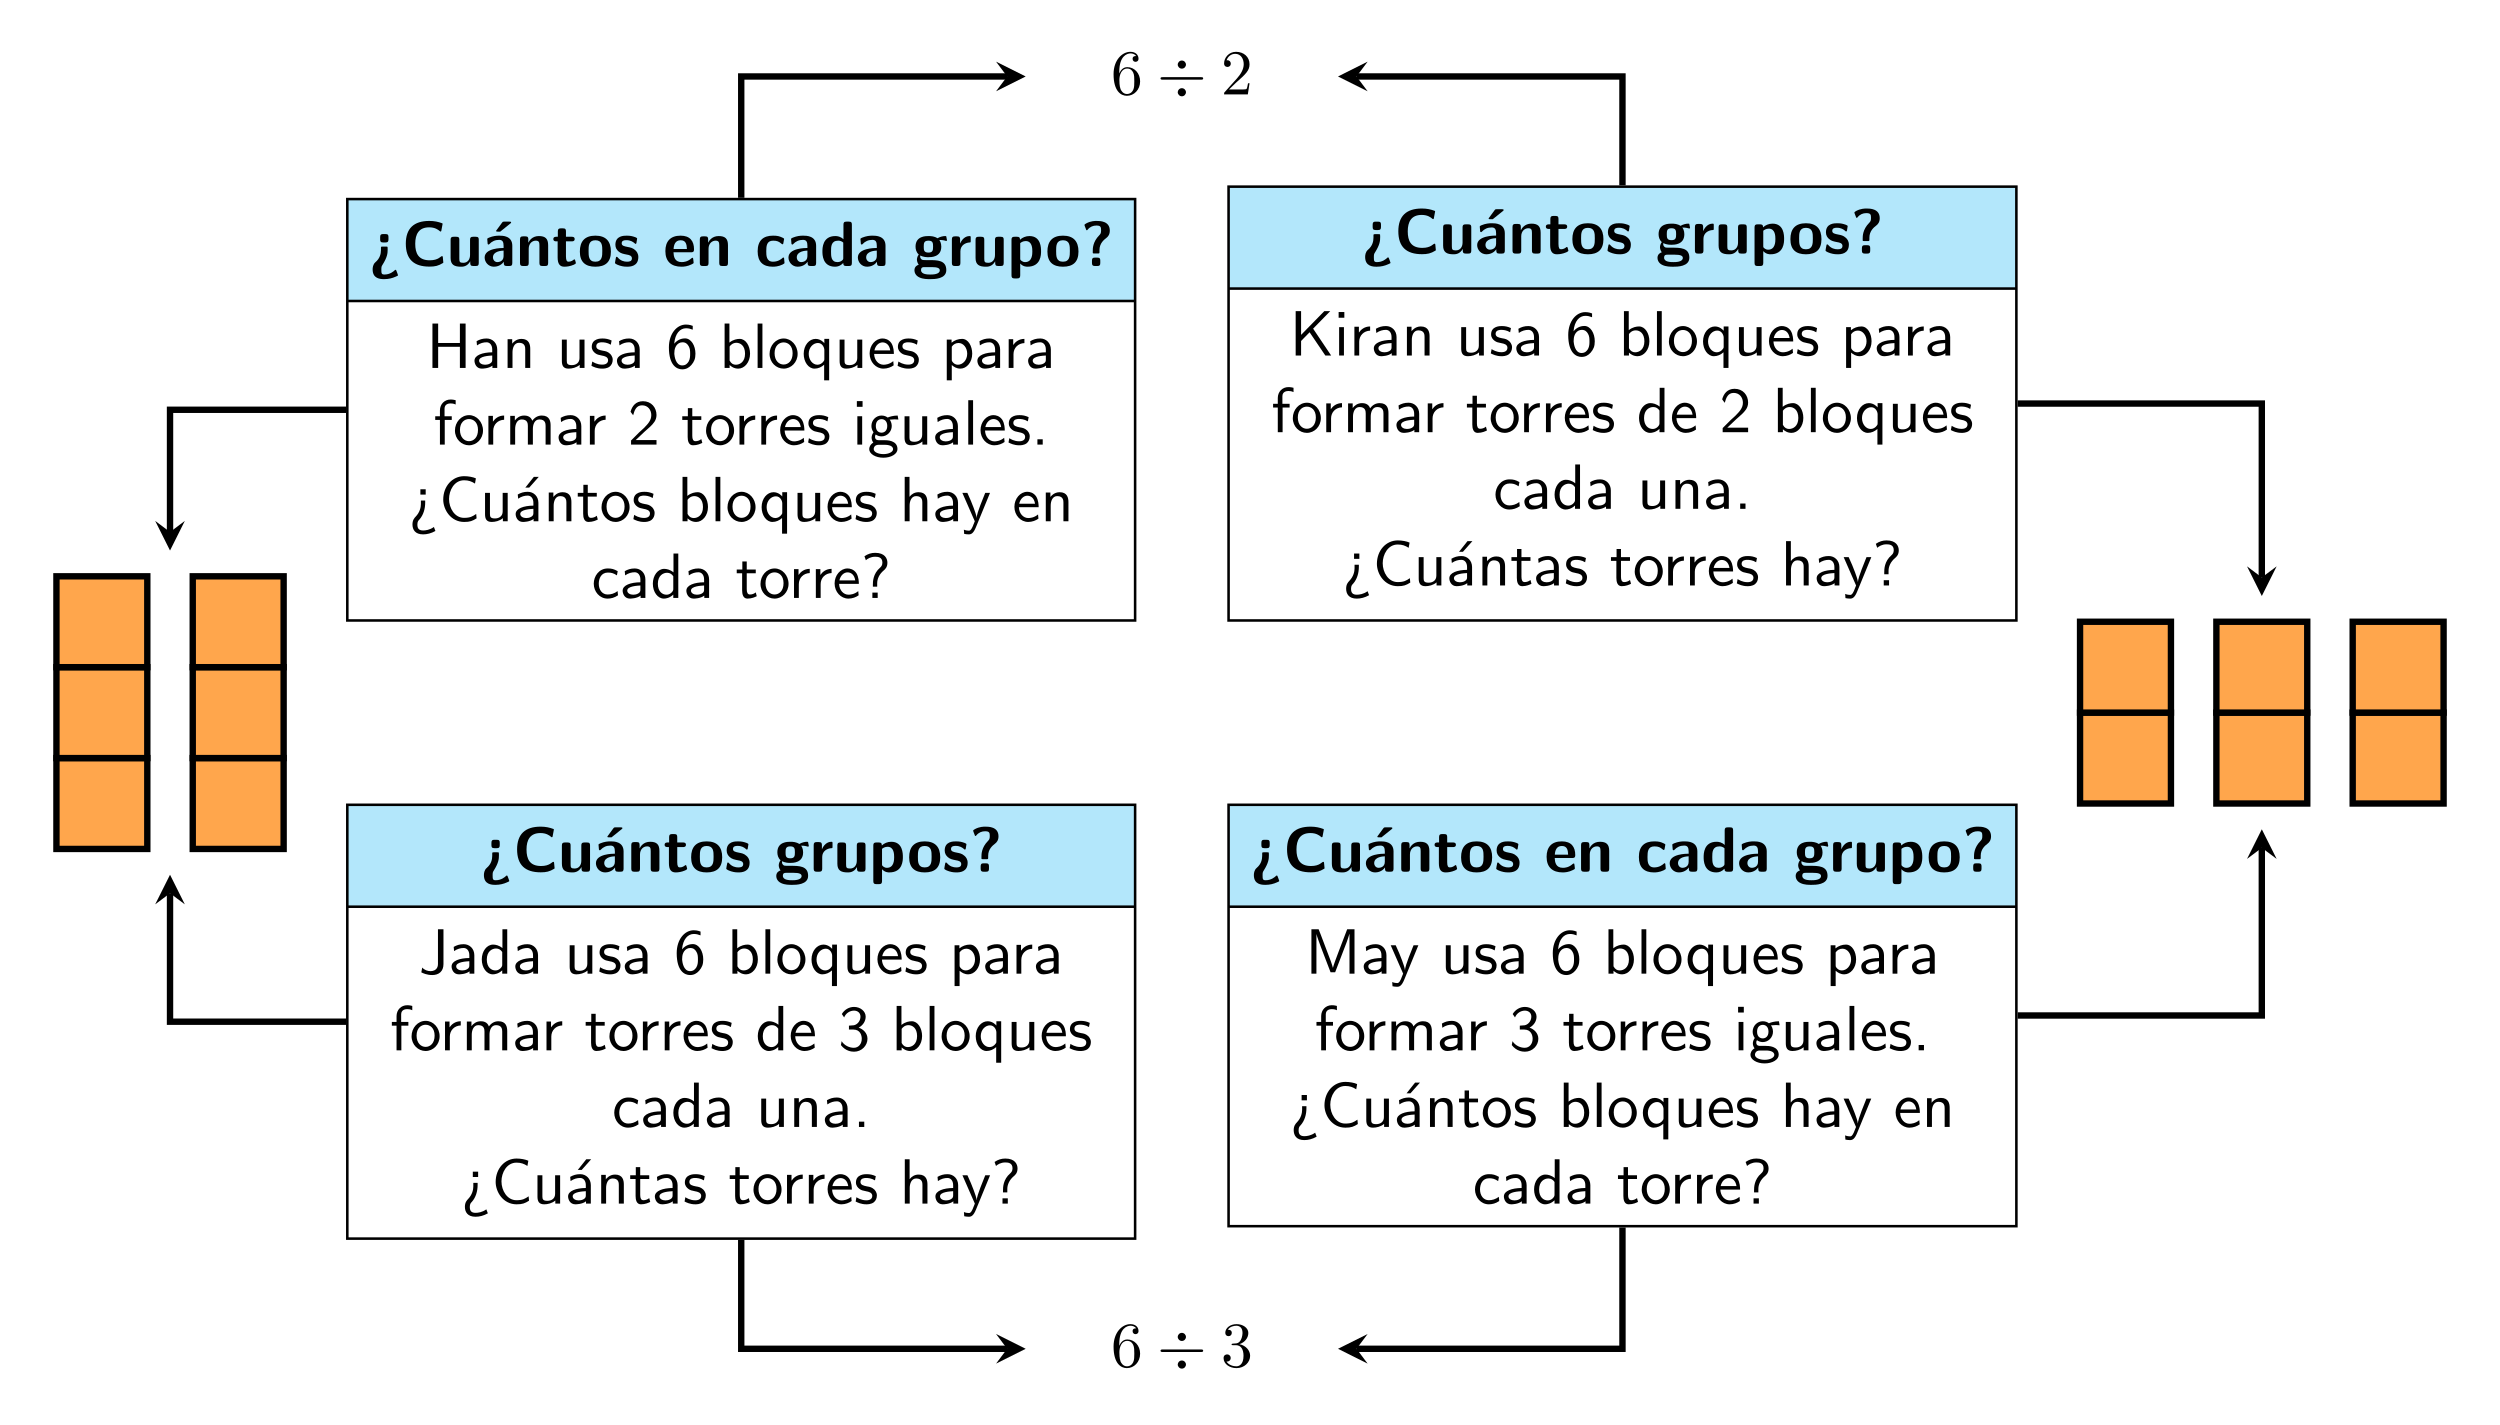 <?xml version="1.0" encoding="UTF-8"?>
<svg xmlns="http://www.w3.org/2000/svg" xmlns:xlink="http://www.w3.org/1999/xlink" width="389.888pt" height="222.279pt" viewBox="0 0 389.888 222.279" version="1.1">
<defs>
<g>
<symbol overflow="visible" id="glyph0-0">
<path style="stroke:none;" d=""/>
</symbol>
<symbol overflow="visible" id="glyph0-1">
<path style="stroke:none;" d="M 3.078 -4.5 C 3.078 -4.828 3.016 -4.984 2.609 -4.984 L 2.25 -4.984 C 1.891 -4.984 1.781 -4.875 1.781 -4.5 L 1.781 -4.156 C 1.781 -3.844 1.844 -3.672 2.25 -3.672 L 2.609 -3.672 C 2.984 -3.672 3.078 -3.812 3.078 -4.156 Z M 1.906 -2.469 C 1.906 -1.891 1.734 -1.172 1.047 -0.594 C 0.641 -0.25 0.609 0.297 0.609 0.531 C 0.609 1.984 1.797 2.047 2.406 2.047 C 3.094 2.047 3.672 1.906 4.25 1.641 C 4.547 1.516 4.562 1.5 4.562 1.422 C 4.562 1.359 4.359 0.875 4.328 0.766 C 4.281 0.641 4.266 0.594 4.172 0.594 C 4.125 0.594 4.109 0.609 4.078 0.641 C 3.875 0.844 3.312 1.328 2.453 1.328 C 2 1.328 1.969 1.156 1.969 0.578 C 1.969 0.125 2 0.047 2.141 -0.172 C 2.906 -1.391 2.953 -1.969 2.953 -2.609 C 2.953 -2.719 2.953 -2.922 2.938 -2.953 C 2.906 -3.031 2.844 -3.031 2.672 -3.031 L 2.188 -3.031 C 1.906 -3.031 1.906 -3.016 1.906 -2.766 Z M 1.906 -2.469 "/>
</symbol>
<symbol overflow="visible" id="glyph0-2">
<path style="stroke:none;" d="M 6.375 -1.422 C 6.375 -1.5 6.312 -1.547 6.266 -1.547 C 6.031 -1.547 5.734 -0.891 4.344 -0.891 C 2.578 -0.891 2.078 -1.969 2.078 -3.469 C 2.078 -4.953 2.625 -6.031 4.25 -6.031 C 5.141 -6.031 5.609 -5.688 5.875 -5.469 C 5.938 -5.406 5.969 -5.375 6.047 -5.375 C 6.078 -5.375 6.125 -5.422 6.141 -5.469 L 6.344 -6.562 C 6.344 -6.609 6.344 -6.656 6.266 -6.672 C 5.672 -6.891 5.062 -7.031 4.281 -7.031 C 1.859 -7.031 0.609 -5.859 0.609 -3.484 C 0.609 -1.031 1.875 0.094 4.297 0.094 C 5.141 0.094 5.672 -0.016 6.406 -0.469 C 6.484 -0.516 6.453 -0.594 6.453 -0.594 Z M 6.375 -1.422 "/>
</symbol>
<symbol overflow="visible" id="glyph0-3">
<path style="stroke:none;" d="M 4.984 -4.094 C 4.984 -4.406 4.922 -4.562 4.5 -4.562 L 4.109 -4.562 C 3.734 -4.562 3.625 -4.438 3.625 -4.094 L 3.625 -1.719 C 3.625 -1.062 3.281 -0.5 2.578 -0.5 C 2.016 -0.5 1.953 -0.641 1.953 -1.172 L 1.953 -4.094 C 1.953 -4.406 1.891 -4.562 1.469 -4.562 L 1.078 -4.562 C 0.719 -4.562 0.594 -4.453 0.594 -4.094 L 0.594 -1.25 C 0.594 -0.188 1.172 0.109 2.219 0.109 C 2.484 0.109 3.188 0.109 3.656 -0.734 L 3.656 -0.484 C 3.656 -0.156 3.734 0 4.141 0 L 4.5 0 C 4.891 0 4.984 -0.125 4.984 -0.484 Z M 4.984 -4.094 "/>
</symbol>
<symbol overflow="visible" id="glyph0-4">
<path style="stroke:none;" d="M 4.453 -6.641 C 4.5 -6.672 4.562 -6.734 4.562 -6.781 C 4.562 -6.922 4.453 -6.922 4.281 -6.922 L 3.469 -6.922 C 3.266 -6.922 3.266 -6.906 3.172 -6.797 L 2.312 -5.625 C 2.219 -5.516 2.219 -5.5 2.219 -5.484 C 2.219 -5.359 2.328 -5.359 2.5 -5.359 L 2.859 -5.359 Z M 4.453 -6.641 "/>
</symbol>
<symbol overflow="visible" id="glyph0-5">
<path style="stroke:none;" d="M 4.625 -3.156 C 4.625 -4.719 3.109 -4.734 2.609 -4.734 C 2.141 -4.734 1.641 -4.688 0.984 -4.422 C 0.766 -4.328 0.719 -4.297 0.719 -4.188 C 0.719 -4.109 0.781 -3.531 0.781 -3.453 C 0.797 -3.406 0.844 -3.344 0.922 -3.344 C 0.969 -3.344 1 -3.375 1.031 -3.406 C 1.453 -3.859 1.953 -4.078 2.578 -4.078 C 3.109 -4.078 3.266 -3.75 3.266 -3.156 L 3.266 -2.812 C 2.922 -2.812 0.312 -2.797 0.312 -1.328 C 0.312 -0.625 0.875 0.109 1.75 0.109 C 2.078 0.109 2.828 0.016 3.297 -0.672 L 3.297 -0.484 C 3.297 -0.156 3.375 0 3.781 0 L 4.141 0 C 4.531 0 4.625 -0.125 4.625 -0.484 Z M 3.266 -1.531 C 3.266 -0.609 2.328 -0.609 2.297 -0.609 C 1.875 -0.609 1.609 -0.969 1.609 -1.344 C 1.609 -2.328 2.984 -2.391 3.266 -2.406 Z M 3.266 -1.531 "/>
</symbol>
<symbol overflow="visible" id="glyph0-6">
<path style="stroke:none;" d="M 4.984 -3.234 C 4.984 -4.266 4.547 -4.672 3.531 -4.672 C 2.484 -4.672 2.031 -3.922 1.906 -3.656 L 1.891 -3.656 L 1.891 -4.141 C 1.891 -4.469 1.828 -4.625 1.422 -4.625 L 1.078 -4.625 C 0.719 -4.625 0.594 -4.516 0.594 -4.141 L 0.594 -0.484 C 0.594 -0.125 0.703 0 1.078 0 L 1.469 0 C 1.859 0 1.953 -0.125 1.953 -0.484 L 1.953 -2.688 C 1.953 -3.547 2.531 -3.953 3.047 -3.953 C 3.531 -3.953 3.625 -3.734 3.625 -3.219 L 3.625 -0.484 C 3.625 -0.156 3.703 0 4.109 0 L 4.5 0 C 4.891 0 4.984 -0.125 4.984 -0.484 Z M 4.984 -3.234 "/>
</symbol>
<symbol overflow="visible" id="glyph0-7">
<path style="stroke:none;" d="M 2.172 -3.844 L 3.062 -3.844 C 3.188 -3.844 3.531 -3.844 3.531 -4.203 C 3.531 -4.562 3.188 -4.562 3.062 -4.562 L 2.172 -4.562 L 2.172 -5.391 C 2.172 -5.719 2.109 -5.875 1.688 -5.875 L 1.391 -5.875 C 1.031 -5.875 0.906 -5.766 0.906 -5.391 L 0.906 -4.562 L 0.672 -4.562 C 0.562 -4.562 0.203 -4.562 0.203 -4.203 C 0.203 -3.844 0.562 -3.844 0.672 -3.844 L 0.875 -3.844 L 0.875 -1.328 C 0.875 -0.312 1.234 0.109 1.922 0.109 C 2.016 0.109 2.453 0.109 2.969 -0.047 C 3.141 -0.094 3.719 -0.281 3.719 -0.469 C 3.719 -0.5 3.703 -0.562 3.641 -0.781 C 3.594 -0.984 3.562 -1.031 3.484 -1.031 C 3.422 -1.031 3.422 -1.031 3.359 -0.969 C 3.25 -0.891 2.984 -0.672 2.562 -0.672 C 2.328 -0.672 2.172 -0.844 2.172 -1.5 Z M 2.172 -3.844 "/>
</symbol>
<symbol overflow="visible" id="glyph0-8">
<path style="stroke:none;" d="M 5.156 -2.25 C 5.156 -3.875 4.359 -4.734 2.734 -4.734 C 1.078 -4.734 0.312 -3.844 0.312 -2.25 C 0.312 -0.625 1.172 0.109 2.734 0.109 C 4.297 0.109 5.156 -0.609 5.156 -2.25 Z M 2.734 -0.672 C 1.672 -0.672 1.672 -1.562 1.672 -2.359 C 1.672 -3.125 1.672 -4.016 2.734 -4.016 C 3.812 -4.016 3.812 -3.141 3.812 -2.359 C 3.812 -1.578 3.812 -0.672 2.734 -0.672 Z M 2.734 -0.672 "/>
</symbol>
<symbol overflow="visible" id="glyph0-9">
<path style="stroke:none;" d="M 3.953 -1.406 C 3.953 -1.969 3.656 -2.312 3.469 -2.469 C 3.078 -2.828 2.719 -2.891 2.297 -2.969 C 1.75 -3.078 1.359 -3.156 1.359 -3.531 C 1.359 -3.953 1.688 -4.031 2.078 -4.031 C 2.734 -4.031 3.094 -3.781 3.359 -3.562 C 3.453 -3.453 3.484 -3.453 3.516 -3.453 C 3.625 -3.453 3.641 -3.547 3.656 -3.594 C 3.672 -3.672 3.766 -4.234 3.766 -4.281 C 3.766 -4.438 3.234 -4.578 3.125 -4.609 C 2.734 -4.719 2.406 -4.734 2.156 -4.734 C 1.703 -4.734 0.375 -4.734 0.375 -3.312 C 0.375 -2.828 0.594 -2.516 0.859 -2.281 C 1.203 -1.969 1.594 -1.891 2.156 -1.781 C 2.453 -1.734 2.953 -1.641 2.953 -1.203 C 2.953 -0.734 2.578 -0.672 2.188 -0.672 C 1.75 -0.672 1.188 -0.797 0.719 -1.359 C 0.672 -1.406 0.641 -1.438 0.578 -1.438 C 0.484 -1.438 0.453 -1.344 0.453 -1.281 C 0.422 -1.141 0.312 -0.578 0.312 -0.484 C 0.312 -0.297 1.047 -0.062 1.062 -0.062 C 1.609 0.109 2.016 0.109 2.188 0.109 C 2.688 0.109 3.953 0.062 3.953 -1.406 Z M 3.953 -1.406 "/>
</symbol>
<symbol overflow="visible" id="glyph0-10">
<path style="stroke:none;" d="M 4.297 -2.141 C 4.531 -2.141 4.781 -2.141 4.781 -2.594 C 4.781 -3.875 4.172 -4.734 2.688 -4.734 C 1.094 -4.734 0.312 -3.844 0.312 -2.328 C 0.312 -0.688 1.25 0.109 2.828 0.109 C 3.203 0.109 3.766 0.062 4.422 -0.266 C 4.641 -0.375 4.719 -0.406 4.719 -0.531 C 4.719 -0.594 4.688 -0.891 4.672 -0.969 C 4.641 -1.281 4.625 -1.281 4.531 -1.281 C 4.5 -1.281 4.469 -1.281 4.359 -1.188 C 3.781 -0.672 3.188 -0.609 2.859 -0.609 C 1.734 -0.609 1.609 -1.5 1.578 -2.141 Z M 1.594 -2.656 C 1.625 -3.266 1.828 -4.016 2.688 -4.016 C 3.484 -4.016 3.641 -3.438 3.672 -2.656 Z M 1.594 -2.656 "/>
</symbol>
<symbol overflow="visible" id="glyph0-11">
<path style="stroke:none;" d="M 4.562 -0.5 C 4.562 -0.609 4.516 -1.062 4.5 -1.203 C 4.5 -1.219 4.469 -1.328 4.375 -1.328 C 4.344 -1.328 4.312 -1.328 4.219 -1.219 C 4.047 -1.078 3.578 -0.672 2.766 -0.672 C 1.719 -0.672 1.719 -1.672 1.719 -2.312 C 1.719 -3.125 1.781 -3.953 2.797 -3.953 C 3.438 -3.953 3.703 -3.797 4.062 -3.5 C 4.188 -3.391 4.203 -3.391 4.25 -3.391 C 4.344 -3.391 4.359 -3.484 4.375 -3.516 C 4.391 -3.594 4.5 -4.156 4.5 -4.203 C 4.5 -4.297 4.422 -4.344 4.25 -4.422 C 3.781 -4.641 3.484 -4.734 2.781 -4.734 C 1.297 -4.734 0.375 -4.031 0.375 -2.297 C 0.375 -0.641 1.219 0.109 2.734 0.109 C 3 0.109 3.594 0.094 4.266 -0.234 C 4.547 -0.391 4.562 -0.406 4.562 -0.5 Z M 4.562 -0.5 "/>
</symbol>
<symbol overflow="visible" id="glyph0-12">
<path style="stroke:none;" d="M 4.969 -6.438 C 4.969 -6.766 4.906 -6.922 4.5 -6.922 L 4.125 -6.922 C 3.75 -6.922 3.656 -6.781 3.656 -6.438 L 3.656 -4.172 C 3.203 -4.609 2.703 -4.672 2.391 -4.672 C 0.375 -4.672 0.375 -2.766 0.375 -2.266 C 0.375 -1.812 0.375 0.109 2.344 0.109 C 2.766 0.109 3.188 -0.016 3.625 -0.469 C 3.625 -0.094 3.766 0 4.094 0 L 4.5 0 C 4.875 0 4.969 -0.125 4.969 -0.484 Z M 3.625 -1.25 C 3.625 -1.078 3.625 -0.984 3.328 -0.781 C 3.078 -0.625 2.844 -0.609 2.734 -0.609 C 1.719 -0.609 1.719 -1.531 1.719 -2.266 C 1.719 -3.016 1.719 -3.953 2.844 -3.953 C 3.125 -3.953 3.406 -3.859 3.625 -3.656 Z M 3.625 -1.25 "/>
</symbol>
<symbol overflow="visible" id="glyph0-13">
<path style="stroke:none;" d="M 2 -0.922 C 1.641 -0.922 1.5 -0.922 1.359 -1.031 C 1.312 -1.078 1.141 -1.219 1.141 -1.484 C 1.141 -1.562 1.156 -1.578 1.172 -1.641 C 1.641 -1.375 2.219 -1.375 2.438 -1.375 C 2.844 -1.375 4.438 -1.375 4.438 -3.016 C 4.438 -3.594 4.219 -3.953 4.125 -4.062 C 4.297 -4.062 4.641 -4.062 5.047 -3.953 C 5.094 -3.922 5.156 -3.906 5.188 -3.906 C 5.281 -3.906 5.328 -3.969 5.328 -4.031 C 5.328 -4.078 5.281 -4.312 5.25 -4.422 C 5.219 -4.656 5.219 -4.672 5.031 -4.672 C 4.719 -4.672 4.234 -4.562 3.844 -4.328 C 3.375 -4.641 2.859 -4.672 2.438 -4.672 C 2.016 -4.672 0.422 -4.672 0.422 -3.031 C 0.422 -2.625 0.531 -2.141 0.922 -1.797 C 0.641 -1.438 0.641 -1.047 0.641 -1 C 0.641 -0.812 0.703 -0.484 0.922 -0.203 C 0.766 -0.156 0.25 0.031 0.25 0.672 C 0.25 0.984 0.406 1.5 1.031 1.781 C 1.594 2.047 2.266 2.047 2.734 2.047 C 3.312 2.047 5.219 2.047 5.219 0.641 C 5.219 -0.922 3.812 -0.922 2.469 -0.922 Z M 2.438 -2.094 C 1.734 -2.094 1.703 -2.469 1.703 -3.016 C 1.703 -3.562 1.734 -3.953 2.438 -3.953 C 3.125 -3.953 3.156 -3.578 3.156 -3.031 C 3.156 -2.484 3.125 -2.094 2.438 -2.094 Z M 2.969 0.172 C 3.781 0.172 4.203 0.312 4.203 0.672 C 4.203 1.328 3.062 1.328 2.734 1.328 C 2.344 1.328 1.281 1.328 1.281 0.641 C 1.281 0.172 1.578 0.172 1.812 0.172 Z M 2.969 0.172 "/>
</symbol>
<symbol overflow="visible" id="glyph0-14">
<path style="stroke:none;" d="M 1.938 -2.297 C 1.938 -3.234 2.719 -3.625 3.344 -3.672 C 3.531 -3.672 3.547 -3.672 3.547 -3.938 L 3.547 -4.406 C 3.547 -4.609 3.547 -4.672 3.375 -4.672 C 3.094 -4.672 2.359 -4.578 1.891 -3.5 L 1.891 -4.141 C 1.891 -4.469 1.812 -4.625 1.406 -4.625 L 1.094 -4.625 C 0.734 -4.625 0.609 -4.516 0.609 -4.141 L 0.609 -0.484 C 0.609 -0.125 0.719 0 1.094 0 L 1.453 0 C 1.828 0 1.938 -0.125 1.938 -0.484 Z M 1.938 -2.297 "/>
</symbol>
<symbol overflow="visible" id="glyph0-15">
<path style="stroke:none;" d="M 1.969 -0.391 C 2.406 0.109 2.953 0.109 3.094 0.109 C 5.219 0.109 5.219 -1.797 5.219 -2.297 C 5.219 -2.797 5.219 -4.672 3.406 -4.672 C 2.828 -4.672 2.297 -4.438 1.938 -4.094 C 1.938 -4.469 1.797 -4.562 1.453 -4.562 L 1.094 -4.562 C 0.734 -4.562 0.609 -4.453 0.609 -4.094 L 0.609 1.453 C 0.609 1.812 0.719 1.938 1.094 1.938 L 1.484 1.938 C 1.859 1.938 1.969 1.797 1.969 1.453 Z M 1.969 -3.562 C 2.078 -3.672 2.406 -3.891 2.828 -3.891 C 3.844 -3.891 3.859 -2.719 3.859 -2.281 C 3.859 -1.891 3.859 -0.609 2.734 -0.609 C 2.5 -0.609 2.328 -0.688 2.203 -0.781 C 1.969 -0.953 1.969 -1 1.969 -1.172 Z M 1.969 -3.562 "/>
</symbol>
<symbol overflow="visible" id="glyph0-16">
<path style="stroke:none;" d="M 2.953 -2.5 C 2.953 -3.531 3.656 -4.094 4 -4.359 C 4.297 -4.578 4.562 -4.922 4.562 -5.516 C 4.562 -7.031 3 -7.031 2.5 -7.031 C 2.266 -7.031 1.609 -7.031 0.906 -6.656 C 0.781 -6.578 0.609 -6.484 0.609 -6.406 C 0.609 -6.391 0.609 -6.359 0.656 -6.234 L 0.844 -5.75 C 0.875 -5.625 0.891 -5.578 0.984 -5.578 C 1.047 -5.578 1.062 -5.609 1.109 -5.672 C 1.5 -6.141 1.969 -6.312 2.469 -6.312 C 3.125 -6.312 3.203 -6.094 3.203 -5.578 C 3.203 -5.094 3.109 -5 2.906 -4.781 C 1.906 -3.766 1.906 -2.719 1.906 -2.375 C 1.906 -2.266 1.906 -2.062 1.906 -2.031 C 1.953 -1.953 2.016 -1.953 2.188 -1.953 L 2.672 -1.953 C 2.938 -1.953 2.953 -1.969 2.953 -2.219 Z M 1.781 -0.484 C 1.781 -0.125 1.891 0 2.25 0 L 2.609 0 C 2.984 0 3.078 -0.125 3.078 -0.484 L 3.078 -0.828 C 3.078 -1.141 3.016 -1.312 2.609 -1.312 L 2.25 -1.312 C 1.875 -1.312 1.781 -1.172 1.781 -0.828 Z M 1.781 -0.484 "/>
</symbol>
<symbol overflow="visible" id="glyph1-0">
<path style="stroke:none;" d=""/>
</symbol>
<symbol overflow="visible" id="glyph1-1">
<path style="stroke:none;" d="M 6.109 -6.922 L 5.219 -6.922 L 5.219 -3.891 L 1.828 -3.891 L 1.828 -6.922 L 0.938 -6.922 L 0.938 0 L 1.828 0 L 1.828 -3.297 L 5.219 -3.297 L 5.219 0 L 6.109 0 Z M 6.109 -6.922 "/>
</symbol>
<symbol overflow="visible" id="glyph1-2">
<path style="stroke:none;" d="M 3.984 -2.875 C 3.984 -3.891 3.25 -4.594 2.328 -4.594 C 1.688 -4.594 1.234 -4.438 0.766 -4.172 L 0.828 -3.516 C 1.344 -3.875 1.844 -4 2.328 -4 C 2.797 -4 3.203 -3.609 3.203 -2.875 L 3.203 -2.438 C 1.703 -2.422 0.438 -2 0.438 -1.125 C 0.438 -0.703 0.703 0.109 1.578 0.109 C 1.719 0.109 2.656 0.094 3.234 -0.359 L 3.234 0 L 3.984 0 Z M 3.203 -1.312 C 3.203 -1.125 3.203 -0.875 2.859 -0.688 C 2.578 -0.516 2.188 -0.5 2.078 -0.5 C 1.609 -0.5 1.156 -0.734 1.156 -1.141 C 1.156 -1.844 2.766 -1.906 3.203 -1.938 Z M 3.203 -1.312 "/>
</symbol>
<symbol overflow="visible" id="glyph1-3">
<path style="stroke:none;" d="M 4.344 -2.969 C 4.344 -3.625 4.188 -4.531 2.969 -4.531 C 2.078 -4.531 1.578 -3.859 1.531 -3.781 L 1.531 -4.484 L 0.812 -4.484 L 0.812 0 L 1.578 0 L 1.578 -2.438 C 1.578 -3.094 1.828 -3.922 2.594 -3.922 C 3.547 -3.922 3.562 -3.219 3.562 -2.906 L 3.562 0 L 4.344 0 Z M 4.344 -2.969 "/>
</symbol>
<symbol overflow="visible" id="glyph1-4">
<path style="stroke:none;" d="M 4.344 -4.422 L 3.562 -4.422 L 3.562 -1.531 C 3.562 -0.781 3 -0.438 2.359 -0.438 C 1.656 -0.438 1.578 -0.703 1.578 -1.125 L 1.578 -4.422 L 0.812 -4.422 L 0.812 -1.094 C 0.812 -0.375 1.031 0.109 1.859 0.109 C 2.391 0.109 3.094 -0.047 3.594 -0.484 L 3.594 0 L 4.344 0 Z M 4.344 -4.422 "/>
</symbol>
<symbol overflow="visible" id="glyph1-5">
<path style="stroke:none;" d="M 3.422 -4.281 C 2.906 -4.516 2.5 -4.594 1.984 -4.594 C 1.734 -4.594 0.328 -4.594 0.328 -3.297 C 0.328 -2.797 0.625 -2.484 0.875 -2.297 C 1.172 -2.078 1.391 -2.031 1.938 -1.922 C 2.297 -1.859 2.875 -1.734 2.875 -1.203 C 2.875 -0.516 2.094 -0.516 1.938 -0.516 C 1.141 -0.516 0.578 -0.891 0.406 -1 L 0.281 -0.328 C 0.594 -0.172 1.141 0.109 1.953 0.109 C 2.141 0.109 2.688 0.109 3.109 -0.203 C 3.422 -0.453 3.594 -0.844 3.594 -1.281 C 3.594 -1.828 3.219 -2.156 3.203 -2.188 C 2.812 -2.547 2.547 -2.609 2.047 -2.688 C 1.5 -2.797 1.031 -2.906 1.031 -3.391 C 1.031 -4 1.75 -4 1.891 -4 C 2.203 -4 2.734 -3.969 3.297 -3.625 Z M 3.422 -4.281 "/>
</symbol>
<symbol overflow="visible" id="glyph1-6">
<path style="stroke:none;" d="M 4.141 -6.562 C 3.625 -6.766 3.219 -6.766 3.078 -6.766 C 1.672 -6.766 0.422 -5.359 0.422 -3.203 C 0.422 -0.391 1.656 0.219 2.5 0.219 C 3.094 0.219 3.531 -0.016 3.922 -0.453 C 4.359 -0.969 4.562 -1.422 4.562 -2.219 C 4.562 -3.484 3.891 -4.609 2.938 -4.609 C 2.625 -4.609 1.859 -4.531 1.25 -3.781 C 1.391 -5.391 2.172 -6.188 3.094 -6.188 C 3.469 -6.188 3.781 -6.109 4.141 -5.969 Z M 1.266 -2.188 C 1.266 -2.328 1.266 -2.344 1.281 -2.469 C 1.281 -3.203 1.719 -4 2.547 -4 C 3.031 -4 3.312 -3.75 3.516 -3.375 C 3.719 -3.016 3.734 -2.656 3.734 -2.219 C 3.734 -1.875 3.734 -1.422 3.5 -1 C 3.328 -0.734 3.078 -0.391 2.5 -0.391 C 1.453 -0.391 1.297 -1.859 1.266 -2.188 Z M 1.266 -2.188 "/>
</symbol>
<symbol overflow="visible" id="glyph1-7">
<path style="stroke:none;" d="M 1.562 -6.922 L 0.812 -6.922 L 0.812 0 L 1.594 0 L 1.594 -0.453 C 1.828 -0.234 2.266 0.109 2.938 0.109 C 3.922 0.109 4.781 -0.891 4.781 -2.219 C 4.781 -3.453 4.109 -4.531 3.172 -4.531 C 2.781 -4.531 2.156 -4.438 1.562 -3.953 Z M 1.594 -3.344 C 1.75 -3.578 2.109 -3.922 2.656 -3.922 C 3.25 -3.922 4 -3.5 4 -2.219 C 4 -0.922 3.172 -0.5 2.562 -0.5 C 2.172 -0.5 1.844 -0.672 1.594 -1.141 Z M 1.594 -3.344 "/>
</symbol>
<symbol overflow="visible" id="glyph1-8">
<path style="stroke:none;" d="M 1.562 -6.922 L 0.812 -6.922 L 0.812 0 L 1.562 0 Z M 1.562 -6.922 "/>
</symbol>
<symbol overflow="visible" id="glyph1-9">
<path style="stroke:none;" d="M 4.672 -2.188 C 4.672 -3.531 3.672 -4.594 2.5 -4.594 C 1.266 -4.594 0.297 -3.5 0.297 -2.188 C 0.297 -0.875 1.312 0.109 2.484 0.109 C 3.672 0.109 4.672 -0.891 4.672 -2.188 Z M 2.484 -0.531 C 1.797 -0.531 1.078 -1.094 1.078 -2.297 C 1.078 -3.5 1.828 -3.984 2.484 -3.984 C 3.188 -3.984 3.891 -3.469 3.891 -2.297 C 3.891 -1.109 3.219 -0.531 2.484 -0.531 Z M 2.484 -0.531 "/>
</symbol>
<symbol overflow="visible" id="glyph1-10">
<path style="stroke:none;" d="M 4.328 -4.531 L 3.578 -4.531 L 3.578 -3.859 C 3.484 -3.984 2.984 -4.531 2.219 -4.531 C 1.219 -4.531 0.359 -3.547 0.359 -2.203 C 0.359 -0.938 1.094 0.109 2.047 0.109 C 2.609 0.109 3.125 -0.125 3.547 -0.5 L 3.547 1.938 L 4.328 1.938 Z M 3.578 -1.391 C 3.578 -1.219 3.578 -1.203 3.484 -1.062 C 3.219 -0.672 2.844 -0.5 2.5 -0.5 C 1.734 -0.5 1.141 -1.281 1.141 -2.203 C 1.141 -3.219 1.859 -3.891 2.578 -3.891 C 3.266 -3.891 3.578 -3.188 3.578 -2.797 Z M 3.578 -1.391 "/>
</symbol>
<symbol overflow="visible" id="glyph1-11">
<path style="stroke:none;" d="M 4.125 -2.188 C 4.125 -2.516 4.109 -3.266 3.734 -3.875 C 3.312 -4.484 2.719 -4.594 2.359 -4.594 C 1.25 -4.594 0.344 -3.531 0.344 -2.25 C 0.344 -0.938 1.312 0.109 2.5 0.109 C 3.125 0.109 3.703 -0.125 4.094 -0.406 L 4.031 -1.062 C 3.406 -0.531 2.734 -0.5 2.516 -0.5 C 1.719 -0.5 1.078 -1.203 1.047 -2.188 Z M 1.094 -2.734 C 1.25 -3.484 1.781 -3.984 2.359 -3.984 C 2.875 -3.984 3.422 -3.656 3.562 -2.734 Z M 1.094 -2.734 "/>
</symbol>
<symbol overflow="visible" id="glyph1-12">
<path style="stroke:none;" d="M 1.594 -0.453 C 1.906 -0.172 2.344 0.109 2.938 0.109 C 3.906 0.109 4.781 -0.875 4.781 -2.219 C 4.781 -3.422 4.156 -4.531 3.203 -4.531 C 2.609 -4.531 2.031 -4.328 1.562 -3.938 L 1.562 -4.422 L 0.812 -4.422 L 0.812 1.938 L 1.594 1.938 Z M 1.594 -3.312 C 1.828 -3.672 2.219 -3.891 2.656 -3.891 C 3.406 -3.891 4 -3.141 4 -2.219 C 4 -1.203 3.297 -0.5 2.547 -0.5 C 2.156 -0.5 1.891 -0.703 1.688 -0.969 C 1.594 -1.109 1.594 -1.141 1.594 -1.312 Z M 1.594 -3.312 "/>
</symbol>
<symbol overflow="visible" id="glyph1-13">
<path style="stroke:none;" d="M 1.562 -2.141 C 1.562 -3.125 2.281 -3.844 3.266 -3.875 L 3.266 -4.531 C 2.375 -4.531 1.828 -4.031 1.516 -3.578 L 1.516 -4.484 L 0.812 -4.484 L 0.812 0 L 1.562 0 Z M 1.562 -2.141 "/>
</symbol>
<symbol overflow="visible" id="glyph1-14">
<path style="stroke:none;" d="M 1.75 -3.844 L 2.844 -3.844 L 2.844 -4.422 L 1.719 -4.422 L 1.719 -5.609 C 1.719 -6.344 2.391 -6.422 2.656 -6.422 C 2.844 -6.422 3.125 -6.406 3.453 -6.25 L 3.453 -6.922 C 3.344 -6.953 3.031 -7.031 2.656 -7.031 C 1.719 -7.031 1 -6.312 1 -5.328 L 1 -4.422 L 0.266 -4.422 L 0.266 -3.844 L 1 -3.844 L 1 0 L 1.75 0 Z M 1.75 -3.844 "/>
</symbol>
<symbol overflow="visible" id="glyph1-15">
<path style="stroke:none;" d="M 7.109 -2.969 C 7.109 -3.641 6.953 -4.531 5.734 -4.531 C 5.141 -4.531 4.625 -4.25 4.25 -3.719 C 4 -4.469 3.297 -4.531 2.984 -4.531 C 2.266 -4.531 1.797 -4.125 1.531 -3.766 L 1.531 -4.484 L 0.812 -4.484 L 0.812 0 L 1.578 0 L 1.578 -2.438 C 1.578 -3.125 1.859 -3.922 2.594 -3.922 C 3.516 -3.922 3.562 -3.281 3.562 -2.906 L 3.562 0 L 4.344 0 L 4.344 -2.438 C 4.344 -3.125 4.609 -3.922 5.359 -3.922 C 6.281 -3.922 6.328 -3.281 6.328 -2.906 L 6.328 0 L 7.109 0 Z M 7.109 -2.969 "/>
</symbol>
<symbol overflow="visible" id="glyph1-16">
<path style="stroke:none;" d="M 1.734 -1.875 L 0.5 -0.641 L 0.5 0 L 4.469 0 L 4.469 -0.703 L 2.656 -0.703 C 2.547 -0.703 2.422 -0.703 2.297 -0.703 L 1.219 -0.703 C 1.531 -0.984 2.297 -1.719 2.609 -2.016 C 2.797 -2.188 3.297 -2.609 3.484 -2.797 C 3.938 -3.234 4.469 -3.766 4.469 -4.609 C 4.469 -5.766 3.672 -6.766 2.359 -6.766 C 1.219 -6.766 0.656 -5.984 0.422 -5.125 C 0.531 -4.953 0.594 -4.891 0.609 -4.859 C 0.625 -4.844 0.734 -4.719 0.828 -4.578 C 1.031 -5.344 1.312 -6.125 2.219 -6.125 C 3.156 -6.125 3.656 -5.375 3.656 -4.594 C 3.656 -3.75 3.094 -3.188 2.5 -2.578 Z M 1.734 -1.875 "/>
</symbol>
<symbol overflow="visible" id="glyph1-17">
<path style="stroke:none;" d="M 1.75 -3.844 L 3.156 -3.844 L 3.156 -4.422 L 1.75 -4.422 L 1.75 -5.688 L 1.062 -5.688 L 1.062 -4.422 L 0.188 -4.422 L 0.188 -3.844 L 1.031 -3.844 L 1.031 -1.188 C 1.031 -0.594 1.172 0.109 1.859 0.109 C 2.547 0.109 3.062 -0.141 3.312 -0.266 L 3.156 -0.859 C 2.891 -0.641 2.578 -0.531 2.25 -0.531 C 1.891 -0.531 1.75 -0.828 1.75 -1.359 Z M 1.75 -3.844 "/>
</symbol>
<symbol overflow="visible" id="glyph1-18">
<path style="stroke:none;" d="M 1.625 -6.781 L 0.734 -6.781 L 0.734 -5.891 L 1.625 -5.891 Z M 1.562 -4.422 L 0.812 -4.422 L 0.812 0 L 1.562 0 Z M 1.562 -4.422 "/>
</symbol>
<symbol overflow="visible" id="glyph1-19">
<path style="stroke:none;" d="M 3.516 -3.891 C 3.734 -3.891 4 -3.938 4.25 -3.938 C 4.422 -3.938 4.812 -3.906 4.828 -3.906 L 4.719 -4.531 C 4.031 -4.531 3.453 -4.344 3.156 -4.219 C 2.938 -4.391 2.609 -4.531 2.203 -4.531 C 1.344 -4.531 0.625 -3.812 0.625 -2.906 C 0.625 -2.547 0.75 -2.188 0.953 -1.922 C 0.656 -1.516 0.656 -1.125 0.656 -1.078 C 0.656 -0.812 0.75 -0.531 0.922 -0.312 C 0.406 -0.016 0.281 0.453 0.281 0.703 C 0.281 1.453 1.266 2.047 2.484 2.047 C 3.703 2.047 4.688 1.469 4.688 0.703 C 4.688 -0.688 3.031 -0.688 2.641 -0.688 L 1.766 -0.688 C 1.641 -0.688 1.188 -0.688 1.188 -1.219 C 1.188 -1.328 1.219 -1.484 1.297 -1.578 C 1.5 -1.422 1.828 -1.281 2.203 -1.281 C 3.094 -1.281 3.797 -2.031 3.797 -2.906 C 3.797 -3.391 3.578 -3.766 3.469 -3.906 Z M 2.203 -1.859 C 1.828 -1.859 1.312 -2.078 1.312 -2.906 C 1.312 -3.734 1.828 -3.969 2.203 -3.969 C 2.625 -3.969 3.094 -3.688 3.094 -2.906 C 3.094 -2.141 2.625 -1.859 2.203 -1.859 Z M 2.656 0.031 C 2.875 0.031 4 0.031 4 0.719 C 4 1.156 3.312 1.484 2.5 1.484 C 1.688 1.484 0.984 1.172 0.984 0.703 C 0.984 0.672 0.984 0.031 1.75 0.031 Z M 2.656 0.031 "/>
</symbol>
<symbol overflow="visible" id="glyph1-20">
<path style="stroke:none;" d="M 1.797 -0.828 L 0.969 -0.828 L 0.969 0 L 1.797 0 Z M 1.797 -0.828 "/>
</symbol>
<symbol overflow="visible" id="glyph1-21">
<path style="stroke:none;" d="M 2.625 -4.984 L 1.797 -4.984 L 1.797 -4.156 L 2.625 -4.156 Z M 3.906 0.891 C 3.266 1.359 2.594 1.438 2.234 1.438 C 1.609 1.438 1.328 1.172 1.328 0.516 C 1.328 0.047 1.484 -0.109 1.641 -0.266 C 2.281 -0.984 2.547 -1.953 2.547 -2.922 L 2.547 -3.234 L 1.875 -3.234 L 1.875 -2.672 C 1.875 -2.188 1.719 -1.391 1.047 -0.703 C 0.875 -0.516 0.562 -0.203 0.562 0.5 C 0.562 1.312 0.984 2.047 2.219 2.047 C 2.812 2.047 3.484 1.891 4.141 1.516 Z M 3.906 0.891 "/>
</symbol>
<symbol overflow="visible" id="glyph1-22">
<path style="stroke:none;" d="M 5.797 -1.141 C 5.219 -0.75 4.875 -0.531 3.891 -0.531 C 2.453 -0.531 1.562 -2.031 1.562 -3.469 C 1.562 -4.828 2.375 -6.391 3.906 -6.391 C 4.609 -6.391 5.062 -6.219 5.609 -5.875 L 5.75 -6.688 C 5.328 -6.891 4.562 -7.031 3.922 -7.031 C 2.078 -7.031 0.656 -5.469 0.656 -3.375 C 0.656 -1.797 1.844 0.109 3.922 0.109 C 4.828 0.109 5.219 -0.047 5.859 -0.453 Z M 5.797 -1.141 "/>
</symbol>
<symbol overflow="visible" id="glyph1-23">
<path style="stroke:none;" d="M 4.141 -6.922 L 3.375 -6.922 L 2.047 -5.25 L 2.656 -5.25 Z M 4.141 -6.922 "/>
</symbol>
<symbol overflow="visible" id="glyph1-24">
<path style="stroke:none;" d="M 4.344 -2.969 C 4.344 -3.625 4.188 -4.531 2.969 -4.531 C 2.359 -4.531 1.875 -4.234 1.562 -3.812 L 1.562 -6.922 L 0.812 -6.922 L 0.812 0 L 1.578 0 L 1.578 -2.438 C 1.578 -3.094 1.828 -3.922 2.594 -3.922 C 3.547 -3.922 3.562 -3.219 3.562 -2.906 L 3.562 0 L 4.344 0 Z M 4.344 -2.969 "/>
</symbol>
<symbol overflow="visible" id="glyph1-25">
<path style="stroke:none;" d="M 4.453 -4.422 L 3.703 -4.422 C 2.406 -1.25 2.375 -0.797 2.375 -0.562 L 2.359 -0.562 C 2.297 -1.234 1.5 -3.094 1.469 -3.188 L 0.922 -4.422 L 0.141 -4.422 L 2.078 0 C 1.953 0.312 1.75 0.812 1.719 0.891 C 1.453 1.469 1.281 1.469 1.141 1.469 C 0.984 1.469 0.672 1.438 0.375 1.312 L 0.422 1.969 C 0.641 2.016 0.922 2.047 1.141 2.047 C 1.5 2.047 1.859 1.922 2.266 0.906 Z M 4.453 -4.422 "/>
</symbol>
<symbol overflow="visible" id="glyph1-26">
<path style="stroke:none;" d="M 4.094 -4.172 C 3.5 -4.5 3.156 -4.594 2.547 -4.594 C 1.172 -4.594 0.359 -3.391 0.359 -2.219 C 0.359 -0.984 1.266 0.109 2.516 0.109 C 3.047 0.109 3.594 -0.031 4.141 -0.406 L 4.078 -1.062 C 3.562 -0.672 3.031 -0.531 2.516 -0.531 C 1.688 -0.531 1.141 -1.25 1.141 -2.219 C 1.141 -3 1.5 -3.953 2.562 -3.953 C 3.078 -3.953 3.422 -3.875 3.969 -3.516 Z M 4.094 -4.172 "/>
</symbol>
<symbol overflow="visible" id="glyph1-27">
<path style="stroke:none;" d="M 4.328 -6.922 L 3.578 -6.922 L 3.578 -3.984 C 3.047 -4.422 2.5 -4.531 2.125 -4.531 C 1.141 -4.531 0.359 -3.5 0.359 -2.219 C 0.359 -0.906 1.125 0.109 2.078 0.109 C 2.406 0.109 2.984 0.016 3.547 -0.516 L 3.547 0 L 4.328 0 Z M 3.547 -1.391 C 3.547 -1.25 3.531 -1.062 3.219 -0.781 C 2.984 -0.578 2.734 -0.5 2.484 -0.5 C 1.859 -0.5 1.141 -0.969 1.141 -2.203 C 1.141 -3.516 2 -3.922 2.578 -3.922 C 3.031 -3.922 3.328 -3.703 3.547 -3.375 Z M 3.547 -1.391 "/>
</symbol>
<symbol overflow="visible" id="glyph1-28">
<path style="stroke:none;" d="M 2.547 -2.281 C 2.547 -2.969 2.875 -3.703 3.562 -4.281 C 3.766 -4.453 4.141 -4.766 4.141 -5.484 C 4.141 -6.156 3.734 -7.031 2.234 -7.031 C 1.625 -7.031 1.094 -6.859 0.562 -6.5 L 0.781 -5.875 C 1.031 -6.094 1.516 -6.422 2.234 -6.422 C 2.703 -6.422 3.359 -6.344 3.359 -5.5 C 3.359 -5.047 3.141 -4.859 3.016 -4.734 C 1.875 -3.766 1.875 -2.5 1.875 -2.062 L 1.875 -1.75 L 2.547 -1.75 Z M 1.797 0 L 2.625 0 L 2.625 -0.828 L 1.797 -0.828 Z M 1.797 0 "/>
</symbol>
<symbol overflow="visible" id="glyph1-29">
<path style="stroke:none;" d="M 3.672 -4.188 L 6.344 -6.922 L 5.422 -6.922 L 1.797 -3.219 L 1.797 -6.922 L 0.953 -6.922 L 0.953 0 L 1.797 0 L 1.797 -2.266 L 3.125 -3.625 L 5.578 0 L 6.484 0 Z M 3.672 -4.188 "/>
</symbol>
<symbol overflow="visible" id="glyph1-30">
<path style="stroke:none;" d="M 3.875 -6.922 L 3.016 -6.922 L 3.016 -1.516 C 3.016 -1.344 3.016 -0.391 1.828 -0.391 C 1.422 -0.391 0.891 -0.562 0.562 -0.953 L 0.422 -0.203 C 0.656 -0.078 1.281 0.219 2.125 0.219 C 3.156 0.219 3.875 -0.359 3.875 -1.484 Z M 3.875 -6.922 "/>
</symbol>
<symbol overflow="visible" id="glyph1-31">
<path style="stroke:none;" d="M 0.922 -5.125 C 1.203 -5.828 1.859 -6.188 2.469 -6.188 C 2.984 -6.188 3.469 -5.875 3.469 -5.25 C 3.469 -4.641 3.062 -4.047 2.453 -3.906 C 2.391 -3.891 2.375 -3.891 1.672 -3.844 L 1.672 -3.234 L 2.375 -3.234 C 3.453 -3.234 3.672 -2.297 3.672 -1.797 C 3.672 -1.031 3.203 -0.391 2.438 -0.391 C 1.75 -0.391 0.969 -0.734 0.531 -1.422 L 0.422 -0.812 C 1.141 0.125 2.062 0.219 2.469 0.219 C 3.672 0.219 4.562 -0.75 4.562 -1.797 C 4.562 -2.703 3.859 -3.312 3.188 -3.531 C 3.938 -3.938 4.281 -4.609 4.281 -5.25 C 4.281 -6.094 3.453 -6.766 2.469 -6.766 C 1.703 -6.766 0.984 -6.359 0.562 -5.656 Z M 0.922 -5.125 "/>
</symbol>
<symbol overflow="visible" id="glyph1-32">
<path style="stroke:none;" d="M 5.281 -3.531 C 4.938 -2.625 4.469 -1.391 4.359 -0.922 L 4.344 -0.922 C 4.297 -1.141 4.172 -1.5 4.031 -1.922 L 2.469 -6.047 L 2.125 -6.922 L 1 -6.922 L 1 0 L 1.781 0 L 1.781 -6.188 C 1.844 -5.859 2.25 -4.781 2.5 -4.094 L 3.984 -0.219 L 4.703 -0.219 L 6.031 -3.688 C 6.344 -4.5 6.438 -4.75 6.516 -4.953 C 6.609 -5.25 6.875 -5.969 6.922 -6.188 L 6.938 -6.188 L 6.938 0 L 7.719 0 L 7.719 -6.922 L 6.578 -6.922 Z M 5.281 -3.531 "/>
</symbol>
<symbol overflow="visible" id="glyph2-0">
<path style="stroke:none;" d=""/>
</symbol>
<symbol overflow="visible" id="glyph2-1">
<path style="stroke:none;" d="M 1.312 -3.266 L 1.312 -3.516 C 1.312 -6.031 2.547 -6.391 3.062 -6.391 C 3.297 -6.391 3.719 -6.328 3.938 -5.984 C 3.781 -5.984 3.391 -5.984 3.391 -5.547 C 3.391 -5.234 3.625 -5.078 3.844 -5.078 C 4 -5.078 4.312 -5.172 4.312 -5.562 C 4.312 -6.156 3.875 -6.641 3.047 -6.641 C 1.766 -6.641 0.422 -5.359 0.422 -3.156 C 0.422 -0.484 1.578 0.219 2.5 0.219 C 3.609 0.219 4.562 -0.719 4.562 -2.031 C 4.562 -3.297 3.672 -4.25 2.562 -4.25 C 1.891 -4.25 1.516 -3.75 1.312 -3.266 Z M 2.5 -0.062 C 1.875 -0.062 1.578 -0.656 1.516 -0.812 C 1.328 -1.281 1.328 -2.078 1.328 -2.25 C 1.328 -3.031 1.656 -4.031 2.547 -4.031 C 2.719 -4.031 3.172 -4.031 3.484 -3.406 C 3.656 -3.047 3.656 -2.531 3.656 -2.047 C 3.656 -1.562 3.656 -1.062 3.484 -0.703 C 3.188 -0.109 2.734 -0.062 2.5 -0.062 Z M 2.5 -0.062 "/>
</symbol>
<symbol overflow="visible" id="glyph2-2">
<path style="stroke:none;" d="M 1.266 -0.766 L 2.328 -1.797 C 3.875 -3.172 4.469 -3.703 4.469 -4.703 C 4.469 -5.844 3.578 -6.641 2.359 -6.641 C 1.234 -6.641 0.5 -5.719 0.5 -4.828 C 0.5 -4.281 1 -4.281 1.031 -4.281 C 1.203 -4.281 1.547 -4.391 1.547 -4.812 C 1.547 -5.062 1.359 -5.328 1.016 -5.328 C 0.938 -5.328 0.922 -5.328 0.891 -5.312 C 1.109 -5.969 1.656 -6.328 2.234 -6.328 C 3.141 -6.328 3.562 -5.516 3.562 -4.703 C 3.562 -3.906 3.078 -3.125 2.516 -2.5 L 0.609 -0.375 C 0.5 -0.266 0.5 -0.234 0.5 0 L 4.203 0 L 4.469 -1.734 L 4.234 -1.734 C 4.172 -1.438 4.109 -1 4 -0.844 C 3.938 -0.766 3.281 -0.766 3.062 -0.766 Z M 1.266 -0.766 "/>
</symbol>
<symbol overflow="visible" id="glyph2-3">
<path style="stroke:none;" d="M 2.891 -3.516 C 3.703 -3.781 4.281 -4.469 4.281 -5.266 C 4.281 -6.078 3.406 -6.641 2.453 -6.641 C 1.453 -6.641 0.688 -6.047 0.688 -5.281 C 0.688 -4.953 0.906 -4.766 1.203 -4.766 C 1.5 -4.766 1.703 -4.984 1.703 -5.281 C 1.703 -5.766 1.234 -5.766 1.094 -5.766 C 1.391 -6.266 2.047 -6.391 2.406 -6.391 C 2.828 -6.391 3.375 -6.172 3.375 -5.281 C 3.375 -5.156 3.344 -4.578 3.094 -4.141 C 2.797 -3.656 2.453 -3.625 2.203 -3.625 C 2.125 -3.609 1.891 -3.594 1.812 -3.594 C 1.734 -3.578 1.672 -3.562 1.672 -3.469 C 1.672 -3.359 1.734 -3.359 1.906 -3.359 L 2.344 -3.359 C 3.156 -3.359 3.531 -2.688 3.531 -1.703 C 3.531 -0.344 2.844 -0.062 2.406 -0.062 C 1.969 -0.062 1.219 -0.234 0.875 -0.812 C 1.219 -0.766 1.531 -0.984 1.531 -1.359 C 1.531 -1.719 1.266 -1.922 0.984 -1.922 C 0.734 -1.922 0.422 -1.781 0.422 -1.344 C 0.422 -0.438 1.344 0.219 2.438 0.219 C 3.656 0.219 4.562 -0.688 4.562 -1.703 C 4.562 -2.516 3.922 -3.297 2.891 -3.516 Z M 2.891 -3.516 "/>
</symbol>
<symbol overflow="visible" id="glyph3-0">
<path style="stroke:none;" d=""/>
</symbol>
<symbol overflow="visible" id="glyph3-1">
<path style="stroke:none;" d="M 4.516 -4.641 C 4.516 -4.969 4.25 -5.281 3.875 -5.281 C 3.5 -5.281 3.234 -4.969 3.234 -4.641 C 3.234 -4.328 3.516 -4.016 3.875 -4.016 C 4.25 -4.016 4.516 -4.328 4.516 -4.641 Z M 4.516 -0.344 C 4.516 -0.656 4.25 -0.969 3.875 -0.969 C 3.5 -0.969 3.234 -0.656 3.234 -0.344 C 3.234 -0.016 3.516 0.297 3.875 0.297 C 4.25 0.297 4.516 -0.016 4.516 -0.344 Z M 0.891 -2.688 C 0.734 -2.688 0.547 -2.688 0.547 -2.5 C 0.547 -2.297 0.734 -2.297 0.891 -2.297 L 6.859 -2.297 C 7.031 -2.297 7.203 -2.297 7.203 -2.5 C 7.203 -2.688 7.031 -2.688 6.859 -2.688 Z M 0.891 -2.688 "/>
</symbol>
</g>
</defs>
<g id="surface1">
<path style=" stroke:none;fill-rule:nonzero;fill:rgb(70.001%,90.352%,98.119%);fill-opacity:1;" d="M 54.164 46.941 L 54.164 31.047 L 177.027 31.047 L 177.027 46.941 Z M 54.164 46.941 "/>
<path style="fill:none;stroke-width:0.399;stroke-linecap:butt;stroke-linejoin:miter;stroke:rgb(0%,0%,0%);stroke-opacity:1;stroke-miterlimit:10;" d="M -130.15 14.373 L -7.287 14.373 L -7.287 80.092 L -130.15 80.092 Z M -7.287 64.198 L -130.15 64.198 " transform="matrix(1,0,0,-1,184.314,111.139)"/>
<g style="fill:rgb(0%,0%,0%);fill-opacity:1;">
  <use xlink:href="#glyph0-1" x="57.505" y="41.486"/>
  <use xlink:href="#glyph0-2" x="62.68" y="41.486"/>
  <use xlink:href="#glyph0-3" x="69.681" y="41.486"/>
</g>
<g style="fill:rgb(0%,0%,0%);fill-opacity:1;">
  <use xlink:href="#glyph0-4" x="75.152" y="41.486"/>
</g>
<g style="fill:rgb(0%,0%,0%);fill-opacity:1;">
  <use xlink:href="#glyph0-5" x="75.271" y="41.486"/>
  <use xlink:href="#glyph0-6" x="80.502" y="41.486"/>
  <use xlink:href="#glyph0-7" x="86.092" y="41.486"/>
  <use xlink:href="#glyph0-8" x="90.119" y="41.486"/>
  <use xlink:href="#glyph0-9" x="95.598" y="41.486"/>
</g>
<g style="fill:rgb(0%,0%,0%);fill-opacity:1;">
  <use xlink:href="#glyph0-10" x="103.456" y="41.486"/>
  <use xlink:href="#glyph0-6" x="108.547" y="41.486"/>
</g>
<g style="fill:rgb(0%,0%,0%);fill-opacity:1;">
  <use xlink:href="#glyph0-11" x="117.784" y="41.486"/>
  <use xlink:href="#glyph0-5" x="122.654" y="41.486"/>
  <use xlink:href="#glyph0-12" x="127.885" y="41.486"/>
  <use xlink:href="#glyph0-5" x="133.475" y="41.486"/>
</g>
<g style="fill:rgb(0%,0%,0%);fill-opacity:1;">
  <use xlink:href="#glyph0-13" x="142.361" y="41.486"/>
  <use xlink:href="#glyph0-14" x="147.841" y="41.486"/>
  <use xlink:href="#glyph0-3" x="151.549" y="41.486"/>
  <use xlink:href="#glyph0-15" x="157.139" y="41.486"/>
</g>
<g style="fill:rgb(0%,0%,0%);fill-opacity:1;">
  <use xlink:href="#glyph0-8" x="163.038" y="41.486"/>
  <use xlink:href="#glyph0-16" x="168.517" y="41.486"/>
</g>
<g style="fill:rgb(0%,0%,0%);fill-opacity:1;">
  <use xlink:href="#glyph1-1" x="66.504" y="57.382"/>
  <use xlink:href="#glyph1-2" x="73.561" y="57.382"/>
  <use xlink:href="#glyph1-3" x="78.349" y="57.382"/>
</g>
<g style="fill:rgb(0%,0%,0%);fill-opacity:1;">
  <use xlink:href="#glyph1-4" x="86.814" y="57.382"/>
  <use xlink:href="#glyph1-5" x="91.961" y="57.382"/>
  <use xlink:href="#glyph1-2" x="95.78" y="57.382"/>
</g>
<g style="fill:rgb(0%,0%,0%);fill-opacity:1;">
  <use xlink:href="#glyph1-6" x="103.896" y="57.382"/>
</g>
<g style="fill:rgb(0%,0%,0%);fill-opacity:1;">
  <use xlink:href="#glyph1-7" x="112.194" y="57.382"/>
  <use xlink:href="#glyph1-8" x="117.342" y="57.382"/>
  <use xlink:href="#glyph1-9" x="119.722" y="57.382"/>
</g>
<g style="fill:rgb(0%,0%,0%);fill-opacity:1;">
  <use xlink:href="#glyph1-10" x="124.982" y="57.382"/>
  <use xlink:href="#glyph1-4" x="130.13" y="57.382"/>
  <use xlink:href="#glyph1-11" x="135.278" y="57.382"/>
  <use xlink:href="#glyph1-5" x="139.705" y="57.382"/>
</g>
<g style="fill:rgb(0%,0%,0%);fill-opacity:1;">
  <use xlink:href="#glyph1-12" x="146.841" y="57.382"/>
  <use xlink:href="#glyph1-2" x="151.989" y="57.382"/>
</g>
<g style="fill:rgb(0%,0%,0%);fill-opacity:1;">
  <use xlink:href="#glyph1-13" x="156.498" y="57.382"/>
  <use xlink:href="#glyph1-2" x="159.902" y="57.382"/>
</g>
<g style="fill:rgb(0%,0%,0%);fill-opacity:1;">
  <use xlink:href="#glyph1-14" x="67.61" y="69.337"/>
  <use xlink:href="#glyph1-9" x="70.655" y="69.337"/>
</g>
<g style="fill:rgb(0%,0%,0%);fill-opacity:1;">
  <use xlink:href="#glyph1-13" x="75.357" y="69.337"/>
  <use xlink:href="#glyph1-15" x="78.761" y="69.337"/>
  <use xlink:href="#glyph1-2" x="86.675" y="69.337"/>
</g>
<g style="fill:rgb(0%,0%,0%);fill-opacity:1;">
  <use xlink:href="#glyph1-13" x="91.184" y="69.337"/>
</g>
<g style="fill:rgb(0%,0%,0%);fill-opacity:1;">
  <use xlink:href="#glyph1-16" x="97.916" y="69.337"/>
</g>
<g style="fill:rgb(0%,0%,0%);fill-opacity:1;">
  <use xlink:href="#glyph1-17" x="106.215" y="69.337"/>
  <use xlink:href="#glyph1-9" x="109.813" y="69.337"/>
</g>
<g style="fill:rgb(0%,0%,0%);fill-opacity:1;">
  <use xlink:href="#glyph1-13" x="114.515" y="69.337"/>
  <use xlink:href="#glyph1-13" x="117.919" y="69.337"/>
  <use xlink:href="#glyph1-11" x="121.323" y="69.337"/>
  <use xlink:href="#glyph1-5" x="125.751" y="69.337"/>
</g>
<g style="fill:rgb(0%,0%,0%);fill-opacity:1;">
  <use xlink:href="#glyph1-18" x="132.897" y="69.337"/>
  <use xlink:href="#glyph1-19" x="135.277" y="69.337"/>
  <use xlink:href="#glyph1-4" x="140.258" y="69.337"/>
  <use xlink:href="#glyph1-2" x="145.406" y="69.337"/>
  <use xlink:href="#glyph1-8" x="150.194" y="69.337"/>
  <use xlink:href="#glyph1-11" x="152.574" y="69.337"/>
  <use xlink:href="#glyph1-5" x="157.001" y="69.337"/>
  <use xlink:href="#glyph1-20" x="160.82" y="69.337"/>
</g>
<g style="fill:rgb(0%,0%,0%);fill-opacity:1;">
  <use xlink:href="#glyph1-21" x="63.764" y="81.292"/>
  <use xlink:href="#glyph1-22" x="68.468" y="81.292"/>
  <use xlink:href="#glyph1-4" x="74.833" y="81.292"/>
</g>
<g style="fill:rgb(0%,0%,0%);fill-opacity:1;">
  <use xlink:href="#glyph1-23" x="79.881" y="81.292"/>
</g>
<g style="fill:rgb(0%,0%,0%);fill-opacity:1;">
  <use xlink:href="#glyph1-2" x="79.981" y="81.292"/>
  <use xlink:href="#glyph1-3" x="84.769" y="81.292"/>
  <use xlink:href="#glyph1-17" x="89.917" y="81.292"/>
  <use xlink:href="#glyph1-9" x="93.514" y="81.292"/>
  <use xlink:href="#glyph1-5" x="98.496" y="81.292"/>
</g>
<g style="fill:rgb(0%,0%,0%);fill-opacity:1;">
  <use xlink:href="#glyph1-7" x="105.632" y="81.292"/>
  <use xlink:href="#glyph1-8" x="110.78" y="81.292"/>
  <use xlink:href="#glyph1-9" x="113.16" y="81.292"/>
</g>
<g style="fill:rgb(0%,0%,0%);fill-opacity:1;">
  <use xlink:href="#glyph1-10" x="118.42" y="81.292"/>
  <use xlink:href="#glyph1-4" x="123.567" y="81.292"/>
  <use xlink:href="#glyph1-11" x="128.715" y="81.292"/>
  <use xlink:href="#glyph1-5" x="133.143" y="81.292"/>
</g>
<g style="fill:rgb(0%,0%,0%);fill-opacity:1;">
  <use xlink:href="#glyph1-24" x="140.279" y="81.292"/>
  <use xlink:href="#glyph1-2" x="145.426" y="81.292"/>
</g>
<g style="fill:rgb(0%,0%,0%);fill-opacity:1;">
  <use xlink:href="#glyph1-25" x="149.945" y="81.292"/>
</g>
<g style="fill:rgb(0%,0%,0%);fill-opacity:1;">
  <use xlink:href="#glyph1-11" x="157.857" y="81.292"/>
  <use xlink:href="#glyph1-3" x="162.284" y="81.292"/>
</g>
<g style="fill:rgb(0%,0%,0%);fill-opacity:1;">
  <use xlink:href="#glyph1-26" x="92.24" y="93.247"/>
  <use xlink:href="#glyph1-2" x="96.667" y="93.247"/>
  <use xlink:href="#glyph1-27" x="101.455" y="93.247"/>
  <use xlink:href="#glyph1-2" x="106.603" y="93.247"/>
</g>
<g style="fill:rgb(0%,0%,0%);fill-opacity:1;">
  <use xlink:href="#glyph1-17" x="114.709" y="93.247"/>
  <use xlink:href="#glyph1-9" x="118.306" y="93.247"/>
</g>
<g style="fill:rgb(0%,0%,0%);fill-opacity:1;">
  <use xlink:href="#glyph1-13" x="123.018" y="93.247"/>
  <use xlink:href="#glyph1-13" x="126.423" y="93.247"/>
</g>
<g style="fill:rgb(0%,0%,0%);fill-opacity:1;">
  <use xlink:href="#glyph1-11" x="129.817" y="93.247"/>
</g>
<g style="fill:rgb(0%,0%,0%);fill-opacity:1;">
  <use xlink:href="#glyph1-28" x="134.254" y="93.247"/>
</g>
<path style=" stroke:none;fill-rule:nonzero;fill:rgb(70.001%,90.352%,98.119%);fill-opacity:1;" d="M 191.602 45.004 L 191.602 29.109 L 314.465 29.109 L 314.465 45.004 Z M 191.602 45.004 "/>
<path style="fill:none;stroke-width:0.399;stroke-linecap:butt;stroke-linejoin:miter;stroke:rgb(0%,0%,0%);stroke-opacity:1;stroke-miterlimit:10;" d="M 7.288 14.373 L 130.151 14.373 L 130.151 82.03 L 7.288 82.03 Z M 130.151 66.135 L 7.288 66.135 " transform="matrix(1,0,0,-1,184.314,111.139)"/>
<g style="fill:rgb(0%,0%,0%);fill-opacity:1;">
  <use xlink:href="#glyph0-1" x="212.293" y="39.549"/>
  <use xlink:href="#glyph0-2" x="217.468" y="39.549"/>
  <use xlink:href="#glyph0-3" x="224.469" y="39.549"/>
</g>
<g style="fill:rgb(0%,0%,0%);fill-opacity:1;">
  <use xlink:href="#glyph0-4" x="229.94" y="39.549"/>
</g>
<g style="fill:rgb(0%,0%,0%);fill-opacity:1;">
  <use xlink:href="#glyph0-5" x="230.059" y="39.549"/>
  <use xlink:href="#glyph0-6" x="235.29" y="39.549"/>
  <use xlink:href="#glyph0-7" x="240.88" y="39.549"/>
  <use xlink:href="#glyph0-8" x="244.907" y="39.549"/>
  <use xlink:href="#glyph0-9" x="250.386" y="39.549"/>
</g>
<g style="fill:rgb(0%,0%,0%);fill-opacity:1;">
  <use xlink:href="#glyph0-13" x="258.243" y="39.549"/>
  <use xlink:href="#glyph0-14" x="263.723" y="39.549"/>
  <use xlink:href="#glyph0-3" x="267.431" y="39.549"/>
  <use xlink:href="#glyph0-15" x="273.021" y="39.549"/>
</g>
<g style="fill:rgb(0%,0%,0%);fill-opacity:1;">
  <use xlink:href="#glyph0-8" x="278.91" y="39.549"/>
  <use xlink:href="#glyph0-9" x="284.389" y="39.549"/>
  <use xlink:href="#glyph0-16" x="288.591" y="39.549"/>
</g>
<g style="fill:rgb(0%,0%,0%);fill-opacity:1;">
  <use xlink:href="#glyph1-29" x="201.114" y="55.444"/>
  <use xlink:href="#glyph1-18" x="208.032" y="55.444"/>
  <use xlink:href="#glyph1-13" x="210.412" y="55.444"/>
  <use xlink:href="#glyph1-2" x="213.816" y="55.444"/>
  <use xlink:href="#glyph1-3" x="218.604" y="55.444"/>
</g>
<g style="fill:rgb(0%,0%,0%);fill-opacity:1;">
  <use xlink:href="#glyph1-4" x="227.07" y="55.444"/>
  <use xlink:href="#glyph1-5" x="232.217" y="55.444"/>
  <use xlink:href="#glyph1-2" x="236.036" y="55.444"/>
</g>
<g style="fill:rgb(0%,0%,0%);fill-opacity:1;">
  <use xlink:href="#glyph1-6" x="244.151" y="55.444"/>
</g>
<g style="fill:rgb(0%,0%,0%);fill-opacity:1;">
  <use xlink:href="#glyph1-7" x="252.45" y="55.444"/>
  <use xlink:href="#glyph1-8" x="257.598" y="55.444"/>
  <use xlink:href="#glyph1-9" x="259.978" y="55.444"/>
</g>
<g style="fill:rgb(0%,0%,0%);fill-opacity:1;">
  <use xlink:href="#glyph1-10" x="265.238" y="55.444"/>
  <use xlink:href="#glyph1-4" x="270.386" y="55.444"/>
  <use xlink:href="#glyph1-11" x="275.534" y="55.444"/>
  <use xlink:href="#glyph1-5" x="279.961" y="55.444"/>
</g>
<g style="fill:rgb(0%,0%,0%);fill-opacity:1;">
  <use xlink:href="#glyph1-12" x="287.097" y="55.444"/>
  <use xlink:href="#glyph1-2" x="292.245" y="55.444"/>
</g>
<g style="fill:rgb(0%,0%,0%);fill-opacity:1;">
  <use xlink:href="#glyph1-13" x="296.754" y="55.444"/>
  <use xlink:href="#glyph1-2" x="300.158" y="55.444"/>
</g>
<g style="fill:rgb(0%,0%,0%);fill-opacity:1;">
  <use xlink:href="#glyph1-14" x="198.278" y="67.4"/>
  <use xlink:href="#glyph1-9" x="201.323" y="67.4"/>
</g>
<g style="fill:rgb(0%,0%,0%);fill-opacity:1;">
  <use xlink:href="#glyph1-13" x="206.025" y="67.4"/>
  <use xlink:href="#glyph1-15" x="209.429" y="67.4"/>
  <use xlink:href="#glyph1-2" x="217.343" y="67.4"/>
</g>
<g style="fill:rgb(0%,0%,0%);fill-opacity:1;">
  <use xlink:href="#glyph1-13" x="221.852" y="67.4"/>
</g>
<g style="fill:rgb(0%,0%,0%);fill-opacity:1;">
  <use xlink:href="#glyph1-17" x="228.584" y="67.4"/>
  <use xlink:href="#glyph1-9" x="232.182" y="67.4"/>
</g>
<g style="fill:rgb(0%,0%,0%);fill-opacity:1;">
  <use xlink:href="#glyph1-13" x="236.884" y="67.4"/>
  <use xlink:href="#glyph1-13" x="240.288" y="67.4"/>
  <use xlink:href="#glyph1-11" x="243.693" y="67.4"/>
  <use xlink:href="#glyph1-5" x="248.12" y="67.4"/>
</g>
<g style="fill:rgb(0%,0%,0%);fill-opacity:1;">
  <use xlink:href="#glyph1-27" x="255.256" y="67.4"/>
  <use xlink:href="#glyph1-11" x="260.404" y="67.4"/>
</g>
<g style="fill:rgb(0%,0%,0%);fill-opacity:1;">
  <use xlink:href="#glyph1-16" x="268.159" y="67.4"/>
</g>
<g style="fill:rgb(0%,0%,0%);fill-opacity:1;">
  <use xlink:href="#glyph1-7" x="276.458" y="67.4"/>
  <use xlink:href="#glyph1-8" x="281.605" y="67.4"/>
  <use xlink:href="#glyph1-9" x="283.985" y="67.4"/>
</g>
<g style="fill:rgb(0%,0%,0%);fill-opacity:1;">
  <use xlink:href="#glyph1-10" x="289.246" y="67.4"/>
  <use xlink:href="#glyph1-4" x="294.393" y="67.4"/>
  <use xlink:href="#glyph1-11" x="299.541" y="67.4"/>
  <use xlink:href="#glyph1-5" x="303.968" y="67.4"/>
</g>
<g style="fill:rgb(0%,0%,0%);fill-opacity:1;">
  <use xlink:href="#glyph1-26" x="232.87" y="79.355"/>
  <use xlink:href="#glyph1-2" x="237.297" y="79.355"/>
  <use xlink:href="#glyph1-27" x="242.085" y="79.355"/>
  <use xlink:href="#glyph1-2" x="247.233" y="79.355"/>
</g>
<g style="fill:rgb(0%,0%,0%);fill-opacity:1;">
  <use xlink:href="#glyph1-4" x="255.339" y="79.355"/>
  <use xlink:href="#glyph1-3" x="260.486" y="79.355"/>
  <use xlink:href="#glyph1-2" x="265.634" y="79.355"/>
  <use xlink:href="#glyph1-20" x="270.422" y="79.355"/>
</g>
<g style="fill:rgb(0%,0%,0%);fill-opacity:1;">
  <use xlink:href="#glyph1-21" x="209.375" y="91.31"/>
  <use xlink:href="#glyph1-22" x="214.079" y="91.31"/>
  <use xlink:href="#glyph1-4" x="220.444" y="91.31"/>
</g>
<g style="fill:rgb(0%,0%,0%);fill-opacity:1;">
  <use xlink:href="#glyph1-23" x="225.492" y="91.31"/>
</g>
<g style="fill:rgb(0%,0%,0%);fill-opacity:1;">
  <use xlink:href="#glyph1-2" x="225.592" y="91.31"/>
  <use xlink:href="#glyph1-3" x="230.38" y="91.31"/>
  <use xlink:href="#glyph1-17" x="235.528" y="91.31"/>
  <use xlink:href="#glyph1-2" x="239.125" y="91.31"/>
  <use xlink:href="#glyph1-5" x="243.913" y="91.31"/>
</g>
<g style="fill:rgb(0%,0%,0%);fill-opacity:1;">
  <use xlink:href="#glyph1-17" x="251.05" y="91.31"/>
  <use xlink:href="#glyph1-9" x="254.647" y="91.31"/>
</g>
<g style="fill:rgb(0%,0%,0%);fill-opacity:1;">
  <use xlink:href="#glyph1-13" x="259.349" y="91.31"/>
  <use xlink:href="#glyph1-13" x="262.754" y="91.31"/>
  <use xlink:href="#glyph1-11" x="266.158" y="91.31"/>
  <use xlink:href="#glyph1-5" x="270.585" y="91.31"/>
</g>
<g style="fill:rgb(0%,0%,0%);fill-opacity:1;">
  <use xlink:href="#glyph1-24" x="277.731" y="91.31"/>
  <use xlink:href="#glyph1-2" x="282.879" y="91.31"/>
</g>
<g style="fill:rgb(0%,0%,0%);fill-opacity:1;">
  <use xlink:href="#glyph1-25" x="287.388" y="91.31"/>
  <use xlink:href="#glyph1-28" x="291.982" y="91.31"/>
</g>
<path style=" stroke:none;fill-rule:nonzero;fill:rgb(70.001%,90.352%,98.119%);fill-opacity:1;" d="M 54.164 141.406 L 54.164 125.512 L 177.027 125.512 L 177.027 141.406 Z M 54.164 141.406 "/>
<path style="fill:none;stroke-width:0.399;stroke-linecap:butt;stroke-linejoin:miter;stroke:rgb(0%,0%,0%);stroke-opacity:1;stroke-miterlimit:10;" d="M -130.15 -82.029 L -7.287 -82.029 L -7.287 -14.373 L -130.15 -14.373 Z M -7.287 -30.267 L -130.15 -30.267 " transform="matrix(1,0,0,-1,184.314,111.139)"/>
<g style="fill:rgb(0%,0%,0%);fill-opacity:1;">
  <use xlink:href="#glyph0-1" x="74.86" y="135.95"/>
  <use xlink:href="#glyph0-2" x="80.035" y="135.95"/>
  <use xlink:href="#glyph0-3" x="87.036" y="135.95"/>
</g>
<g style="fill:rgb(0%,0%,0%);fill-opacity:1;">
  <use xlink:href="#glyph0-4" x="92.507" y="135.95"/>
</g>
<g style="fill:rgb(0%,0%,0%);fill-opacity:1;">
  <use xlink:href="#glyph0-5" x="92.626" y="135.95"/>
  <use xlink:href="#glyph0-6" x="97.857" y="135.95"/>
  <use xlink:href="#glyph0-7" x="103.447" y="135.95"/>
  <use xlink:href="#glyph0-8" x="107.474" y="135.95"/>
  <use xlink:href="#glyph0-9" x="112.953" y="135.95"/>
</g>
<g style="fill:rgb(0%,0%,0%);fill-opacity:1;">
  <use xlink:href="#glyph0-13" x="120.811" y="135.95"/>
  <use xlink:href="#glyph0-14" x="126.29" y="135.95"/>
  <use xlink:href="#glyph0-3" x="129.998" y="135.95"/>
  <use xlink:href="#glyph0-15" x="135.588" y="135.95"/>
</g>
<g style="fill:rgb(0%,0%,0%);fill-opacity:1;">
  <use xlink:href="#glyph0-8" x="141.477" y="135.95"/>
  <use xlink:href="#glyph0-9" x="146.956" y="135.95"/>
  <use xlink:href="#glyph0-16" x="151.158" y="135.95"/>
</g>
<g style="fill:rgb(0%,0%,0%);fill-opacity:1;">
  <use xlink:href="#glyph1-30" x="65.286" y="151.845"/>
  <use xlink:href="#glyph1-2" x="69.99" y="151.845"/>
  <use xlink:href="#glyph1-27" x="74.778" y="151.845"/>
  <use xlink:href="#glyph1-2" x="79.926" y="151.845"/>
</g>
<g style="fill:rgb(0%,0%,0%);fill-opacity:1;">
  <use xlink:href="#glyph1-4" x="88.032" y="151.845"/>
  <use xlink:href="#glyph1-5" x="93.179" y="151.845"/>
  <use xlink:href="#glyph1-2" x="96.998" y="151.845"/>
</g>
<g style="fill:rgb(0%,0%,0%);fill-opacity:1;">
  <use xlink:href="#glyph1-6" x="105.113" y="151.845"/>
</g>
<g style="fill:rgb(0%,0%,0%);fill-opacity:1;">
  <use xlink:href="#glyph1-7" x="113.412" y="151.845"/>
  <use xlink:href="#glyph1-8" x="118.56" y="151.845"/>
  <use xlink:href="#glyph1-9" x="120.94" y="151.845"/>
</g>
<g style="fill:rgb(0%,0%,0%);fill-opacity:1;">
  <use xlink:href="#glyph1-10" x="126.2" y="151.845"/>
  <use xlink:href="#glyph1-4" x="131.348" y="151.845"/>
  <use xlink:href="#glyph1-11" x="136.496" y="151.845"/>
  <use xlink:href="#glyph1-5" x="140.923" y="151.845"/>
</g>
<g style="fill:rgb(0%,0%,0%);fill-opacity:1;">
  <use xlink:href="#glyph1-12" x="148.059" y="151.845"/>
  <use xlink:href="#glyph1-2" x="153.207" y="151.845"/>
</g>
<g style="fill:rgb(0%,0%,0%);fill-opacity:1;">
  <use xlink:href="#glyph1-13" x="157.716" y="151.845"/>
  <use xlink:href="#glyph1-2" x="161.12" y="151.845"/>
</g>
<g style="fill:rgb(0%,0%,0%);fill-opacity:1;">
  <use xlink:href="#glyph1-14" x="60.844" y="163.8"/>
  <use xlink:href="#glyph1-9" x="63.889" y="163.8"/>
</g>
<g style="fill:rgb(0%,0%,0%);fill-opacity:1;">
  <use xlink:href="#glyph1-13" x="68.591" y="163.8"/>
  <use xlink:href="#glyph1-15" x="71.995" y="163.8"/>
  <use xlink:href="#glyph1-2" x="79.909" y="163.8"/>
</g>
<g style="fill:rgb(0%,0%,0%);fill-opacity:1;">
  <use xlink:href="#glyph1-13" x="84.418" y="163.8"/>
</g>
<g style="fill:rgb(0%,0%,0%);fill-opacity:1;">
  <use xlink:href="#glyph1-17" x="91.15" y="163.8"/>
  <use xlink:href="#glyph1-9" x="94.748" y="163.8"/>
</g>
<g style="fill:rgb(0%,0%,0%);fill-opacity:1;">
  <use xlink:href="#glyph1-13" x="99.45" y="163.8"/>
  <use xlink:href="#glyph1-13" x="102.854" y="163.8"/>
  <use xlink:href="#glyph1-11" x="106.259" y="163.8"/>
  <use xlink:href="#glyph1-5" x="110.686" y="163.8"/>
</g>
<g style="fill:rgb(0%,0%,0%);fill-opacity:1;">
  <use xlink:href="#glyph1-27" x="117.822" y="163.8"/>
  <use xlink:href="#glyph1-11" x="122.97" y="163.8"/>
</g>
<g style="fill:rgb(0%,0%,0%);fill-opacity:1;">
  <use xlink:href="#glyph1-31" x="130.725" y="163.8"/>
</g>
<g style="fill:rgb(0%,0%,0%);fill-opacity:1;">
  <use xlink:href="#glyph1-7" x="139.024" y="163.8"/>
  <use xlink:href="#glyph1-8" x="144.171" y="163.8"/>
  <use xlink:href="#glyph1-9" x="146.551" y="163.8"/>
</g>
<g style="fill:rgb(0%,0%,0%);fill-opacity:1;">
  <use xlink:href="#glyph1-10" x="151.812" y="163.8"/>
  <use xlink:href="#glyph1-4" x="156.959" y="163.8"/>
  <use xlink:href="#glyph1-11" x="162.107" y="163.8"/>
  <use xlink:href="#glyph1-5" x="166.534" y="163.8"/>
</g>
<g style="fill:rgb(0%,0%,0%);fill-opacity:1;">
  <use xlink:href="#glyph1-26" x="95.437" y="175.756"/>
  <use xlink:href="#glyph1-2" x="99.864" y="175.756"/>
  <use xlink:href="#glyph1-27" x="104.652" y="175.756"/>
  <use xlink:href="#glyph1-2" x="109.8" y="175.756"/>
</g>
<g style="fill:rgb(0%,0%,0%);fill-opacity:1;">
  <use xlink:href="#glyph1-4" x="117.906" y="175.756"/>
  <use xlink:href="#glyph1-3" x="123.053" y="175.756"/>
  <use xlink:href="#glyph1-2" x="128.201" y="175.756"/>
  <use xlink:href="#glyph1-20" x="132.989" y="175.756"/>
</g>
<g style="fill:rgb(0%,0%,0%);fill-opacity:1;">
  <use xlink:href="#glyph1-21" x="71.941" y="187.711"/>
  <use xlink:href="#glyph1-22" x="76.645" y="187.711"/>
  <use xlink:href="#glyph1-4" x="83.01" y="187.711"/>
</g>
<g style="fill:rgb(0%,0%,0%);fill-opacity:1;">
  <use xlink:href="#glyph1-23" x="88.058" y="187.711"/>
</g>
<g style="fill:rgb(0%,0%,0%);fill-opacity:1;">
  <use xlink:href="#glyph1-2" x="88.158" y="187.711"/>
  <use xlink:href="#glyph1-3" x="92.946" y="187.711"/>
  <use xlink:href="#glyph1-17" x="98.094" y="187.711"/>
  <use xlink:href="#glyph1-2" x="101.691" y="187.711"/>
  <use xlink:href="#glyph1-5" x="106.479" y="187.711"/>
</g>
<g style="fill:rgb(0%,0%,0%);fill-opacity:1;">
  <use xlink:href="#glyph1-17" x="113.616" y="187.711"/>
  <use xlink:href="#glyph1-9" x="117.213" y="187.711"/>
</g>
<g style="fill:rgb(0%,0%,0%);fill-opacity:1;">
  <use xlink:href="#glyph1-13" x="121.925" y="187.711"/>
  <use xlink:href="#glyph1-13" x="125.33" y="187.711"/>
</g>
<g style="fill:rgb(0%,0%,0%);fill-opacity:1;">
  <use xlink:href="#glyph1-11" x="128.724" y="187.711"/>
</g>
<g style="fill:rgb(0%,0%,0%);fill-opacity:1;">
  <use xlink:href="#glyph1-5" x="133.161" y="187.711"/>
</g>
<g style="fill:rgb(0%,0%,0%);fill-opacity:1;">
  <use xlink:href="#glyph1-24" x="140.297" y="187.711"/>
  <use xlink:href="#glyph1-2" x="145.445" y="187.711"/>
</g>
<g style="fill:rgb(0%,0%,0%);fill-opacity:1;">
  <use xlink:href="#glyph1-25" x="149.954" y="187.711"/>
  <use xlink:href="#glyph1-28" x="154.548" y="187.711"/>
</g>
<path style=" stroke:none;fill-rule:nonzero;fill:rgb(70.001%,90.352%,98.119%);fill-opacity:1;" d="M 191.602 141.406 L 191.602 125.512 L 314.465 125.512 L 314.465 141.406 Z M 191.602 141.406 "/>
<path style="fill:none;stroke-width:0.399;stroke-linecap:butt;stroke-linejoin:miter;stroke:rgb(0%,0%,0%);stroke-opacity:1;stroke-miterlimit:10;" d="M 7.288 -80.091 L 130.151 -80.091 L 130.151 -14.373 L 7.288 -14.373 Z M 130.151 -30.267 L 7.288 -30.267 " transform="matrix(1,0,0,-1,184.314,111.139)"/>
<g style="fill:rgb(0%,0%,0%);fill-opacity:1;">
  <use xlink:href="#glyph0-1" x="194.938" y="135.95"/>
  <use xlink:href="#glyph0-2" x="200.113" y="135.95"/>
  <use xlink:href="#glyph0-3" x="207.114" y="135.95"/>
</g>
<g style="fill:rgb(0%,0%,0%);fill-opacity:1;">
  <use xlink:href="#glyph0-4" x="212.585" y="135.95"/>
</g>
<g style="fill:rgb(0%,0%,0%);fill-opacity:1;">
  <use xlink:href="#glyph0-5" x="212.704" y="135.95"/>
  <use xlink:href="#glyph0-6" x="217.935" y="135.95"/>
  <use xlink:href="#glyph0-7" x="223.525" y="135.95"/>
  <use xlink:href="#glyph0-8" x="227.552" y="135.95"/>
  <use xlink:href="#glyph0-9" x="233.031" y="135.95"/>
</g>
<g style="fill:rgb(0%,0%,0%);fill-opacity:1;">
  <use xlink:href="#glyph0-10" x="240.888" y="135.95"/>
  <use xlink:href="#glyph0-6" x="245.98" y="135.95"/>
</g>
<g style="fill:rgb(0%,0%,0%);fill-opacity:1;">
  <use xlink:href="#glyph0-11" x="255.217" y="135.95"/>
  <use xlink:href="#glyph0-5" x="260.087" y="135.95"/>
  <use xlink:href="#glyph0-12" x="265.318" y="135.95"/>
  <use xlink:href="#glyph0-5" x="270.908" y="135.95"/>
</g>
<g style="fill:rgb(0%,0%,0%);fill-opacity:1;">
  <use xlink:href="#glyph0-13" x="279.794" y="135.95"/>
  <use xlink:href="#glyph0-14" x="285.274" y="135.95"/>
  <use xlink:href="#glyph0-3" x="288.982" y="135.95"/>
  <use xlink:href="#glyph0-15" x="294.572" y="135.95"/>
</g>
<g style="fill:rgb(0%,0%,0%);fill-opacity:1;">
  <use xlink:href="#glyph0-8" x="300.471" y="135.95"/>
  <use xlink:href="#glyph0-16" x="305.95" y="135.95"/>
</g>
<g style="fill:rgb(0%,0%,0%);fill-opacity:1;">
  <use xlink:href="#glyph1-32" x="203.522" y="151.845"/>
  <use xlink:href="#glyph1-2" x="212.239" y="151.845"/>
</g>
<g style="fill:rgb(0%,0%,0%);fill-opacity:1;">
  <use xlink:href="#glyph1-25" x="216.748" y="151.845"/>
</g>
<g style="fill:rgb(0%,0%,0%);fill-opacity:1;">
  <use xlink:href="#glyph1-4" x="224.67" y="151.845"/>
</g>
<g style="fill:rgb(0%,0%,0%);fill-opacity:1;">
  <use xlink:href="#glyph1-5" x="229.807" y="151.845"/>
</g>
<g style="fill:rgb(0%,0%,0%);fill-opacity:1;">
  <use xlink:href="#glyph1-2" x="233.636" y="151.845"/>
</g>
<g style="fill:rgb(0%,0%,0%);fill-opacity:1;">
  <use xlink:href="#glyph1-6" x="241.742" y="151.845"/>
</g>
<g style="fill:rgb(0%,0%,0%);fill-opacity:1;">
  <use xlink:href="#glyph1-7" x="250.04" y="151.845"/>
  <use xlink:href="#glyph1-8" x="255.188" y="151.845"/>
  <use xlink:href="#glyph1-9" x="257.568" y="151.845"/>
</g>
<g style="fill:rgb(0%,0%,0%);fill-opacity:1;">
  <use xlink:href="#glyph1-10" x="262.828" y="151.845"/>
  <use xlink:href="#glyph1-4" x="267.976" y="151.845"/>
  <use xlink:href="#glyph1-11" x="273.124" y="151.845"/>
  <use xlink:href="#glyph1-5" x="277.551" y="151.845"/>
</g>
<g style="fill:rgb(0%,0%,0%);fill-opacity:1;">
  <use xlink:href="#glyph1-12" x="284.687" y="151.845"/>
  <use xlink:href="#glyph1-2" x="289.835" y="151.845"/>
</g>
<g style="fill:rgb(0%,0%,0%);fill-opacity:1;">
  <use xlink:href="#glyph1-13" x="294.344" y="151.845"/>
  <use xlink:href="#glyph1-2" x="297.748" y="151.845"/>
</g>
<g style="fill:rgb(0%,0%,0%);fill-opacity:1;">
  <use xlink:href="#glyph1-14" x="205.044" y="163.8"/>
  <use xlink:href="#glyph1-9" x="208.089" y="163.8"/>
</g>
<g style="fill:rgb(0%,0%,0%);fill-opacity:1;">
  <use xlink:href="#glyph1-13" x="212.791" y="163.8"/>
  <use xlink:href="#glyph1-15" x="216.195" y="163.8"/>
  <use xlink:href="#glyph1-2" x="224.109" y="163.8"/>
</g>
<g style="fill:rgb(0%,0%,0%);fill-opacity:1;">
  <use xlink:href="#glyph1-13" x="228.619" y="163.8"/>
</g>
<g style="fill:rgb(0%,0%,0%);fill-opacity:1;">
  <use xlink:href="#glyph1-31" x="235.35" y="163.8"/>
</g>
<g style="fill:rgb(0%,0%,0%);fill-opacity:1;">
  <use xlink:href="#glyph1-17" x="243.649" y="163.8"/>
  <use xlink:href="#glyph1-9" x="247.247" y="163.8"/>
</g>
<g style="fill:rgb(0%,0%,0%);fill-opacity:1;">
  <use xlink:href="#glyph1-13" x="251.949" y="163.8"/>
  <use xlink:href="#glyph1-13" x="255.353" y="163.8"/>
  <use xlink:href="#glyph1-11" x="258.757" y="163.8"/>
  <use xlink:href="#glyph1-5" x="263.185" y="163.8"/>
</g>
<g style="fill:rgb(0%,0%,0%);fill-opacity:1;">
  <use xlink:href="#glyph1-18" x="270.331" y="163.8"/>
  <use xlink:href="#glyph1-19" x="272.711" y="163.8"/>
  <use xlink:href="#glyph1-4" x="277.692" y="163.8"/>
  <use xlink:href="#glyph1-2" x="282.84" y="163.8"/>
  <use xlink:href="#glyph1-8" x="287.628" y="163.8"/>
  <use xlink:href="#glyph1-11" x="290.008" y="163.8"/>
  <use xlink:href="#glyph1-5" x="294.435" y="163.8"/>
  <use xlink:href="#glyph1-20" x="298.254" y="163.8"/>
</g>
<g style="fill:rgb(0%,0%,0%);fill-opacity:1;">
  <use xlink:href="#glyph1-21" x="201.197" y="175.756"/>
  <use xlink:href="#glyph1-22" x="205.901" y="175.756"/>
  <use xlink:href="#glyph1-4" x="212.266" y="175.756"/>
</g>
<g style="fill:rgb(0%,0%,0%);fill-opacity:1;">
  <use xlink:href="#glyph1-23" x="217.314" y="175.756"/>
</g>
<g style="fill:rgb(0%,0%,0%);fill-opacity:1;">
  <use xlink:href="#glyph1-2" x="217.414" y="175.756"/>
  <use xlink:href="#glyph1-3" x="222.202" y="175.756"/>
  <use xlink:href="#glyph1-17" x="227.35" y="175.756"/>
  <use xlink:href="#glyph1-9" x="230.947" y="175.756"/>
  <use xlink:href="#glyph1-5" x="235.929" y="175.756"/>
</g>
<g style="fill:rgb(0%,0%,0%);fill-opacity:1;">
  <use xlink:href="#glyph1-7" x="243.065" y="175.756"/>
  <use xlink:href="#glyph1-8" x="248.213" y="175.756"/>
  <use xlink:href="#glyph1-9" x="250.593" y="175.756"/>
</g>
<g style="fill:rgb(0%,0%,0%);fill-opacity:1;">
  <use xlink:href="#glyph1-10" x="255.853" y="175.756"/>
  <use xlink:href="#glyph1-4" x="261" y="175.756"/>
  <use xlink:href="#glyph1-11" x="266.148" y="175.756"/>
  <use xlink:href="#glyph1-5" x="270.576" y="175.756"/>
</g>
<g style="fill:rgb(0%,0%,0%);fill-opacity:1;">
  <use xlink:href="#glyph1-24" x="277.712" y="175.756"/>
  <use xlink:href="#glyph1-2" x="282.859" y="175.756"/>
</g>
<g style="fill:rgb(0%,0%,0%);fill-opacity:1;">
  <use xlink:href="#glyph1-25" x="287.378" y="175.756"/>
</g>
<g style="fill:rgb(0%,0%,0%);fill-opacity:1;">
  <use xlink:href="#glyph1-11" x="295.29" y="175.756"/>
  <use xlink:href="#glyph1-3" x="299.717" y="175.756"/>
</g>
<g style="fill:rgb(0%,0%,0%);fill-opacity:1;">
  <use xlink:href="#glyph1-26" x="229.674" y="187.711"/>
  <use xlink:href="#glyph1-2" x="234.101" y="187.711"/>
  <use xlink:href="#glyph1-27" x="238.889" y="187.711"/>
  <use xlink:href="#glyph1-2" x="244.037" y="187.711"/>
</g>
<g style="fill:rgb(0%,0%,0%);fill-opacity:1;">
  <use xlink:href="#glyph1-17" x="252.143" y="187.711"/>
  <use xlink:href="#glyph1-9" x="255.74" y="187.711"/>
</g>
<g style="fill:rgb(0%,0%,0%);fill-opacity:1;">
  <use xlink:href="#glyph1-13" x="260.442" y="187.711"/>
  <use xlink:href="#glyph1-13" x="263.847" y="187.711"/>
  <use xlink:href="#glyph1-11" x="267.251" y="187.711"/>
  <use xlink:href="#glyph1-28" x="271.678" y="187.711"/>
</g>
<g style="fill:rgb(0%,0%,0%);fill-opacity:1;">
  <use xlink:href="#glyph2-1" x="173.244" y="14.722"/>
</g>
<g style="fill:rgb(0%,0%,0%);fill-opacity:1;">
  <use xlink:href="#glyph3-1" x="180.44" y="14.722"/>
</g>
<g style="fill:rgb(0%,0%,0%);fill-opacity:1;">
  <use xlink:href="#glyph2-2" x="190.402" y="14.722"/>
</g>
<g style="fill:rgb(0%,0%,0%);fill-opacity:1;">
  <use xlink:href="#glyph2-1" x="173.244" y="213.147"/>
</g>
<g style="fill:rgb(0%,0%,0%);fill-opacity:1;">
  <use xlink:href="#glyph3-1" x="180.44" y="213.147"/>
</g>
<g style="fill:rgb(0%,0%,0%);fill-opacity:1;">
  <use xlink:href="#glyph2-3" x="190.402" y="213.147"/>
</g>
<path style="fill-rule:nonzero;fill:rgb(100%,64.999%,29.999%);fill-opacity:1;stroke-width:0.996;stroke-linecap:butt;stroke-linejoin:miter;stroke:rgb(0%,0%,0%);stroke-opacity:1;stroke-miterlimit:10;" d="M 0.001 0.001 L 0.001 14.172 L 14.173 14.172 L 14.173 0.001 Z M 0.001 0.001 " transform="matrix(1,0,0,-1,8.8,132.399)"/>
<path style="fill-rule:nonzero;fill:rgb(100%,64.999%,29.999%);fill-opacity:1;stroke-width:0.996;stroke-linecap:butt;stroke-linejoin:miter;stroke:rgb(0%,0%,0%);stroke-opacity:1;stroke-miterlimit:10;" d="M 0.001 14.172 L 0.001 28.348 L 14.173 28.348 L 14.173 14.172 Z M 0.001 14.172 " transform="matrix(1,0,0,-1,8.8,132.399)"/>
<path style="fill-rule:nonzero;fill:rgb(100%,64.999%,29.999%);fill-opacity:1;stroke-width:0.996;stroke-linecap:butt;stroke-linejoin:miter;stroke:rgb(0%,0%,0%);stroke-opacity:1;stroke-miterlimit:10;" d="M 0.001 28.348 L 0.001 42.52 L 14.173 42.52 L 14.173 28.348 Z M 0.001 28.348 " transform="matrix(1,0,0,-1,8.8,132.399)"/>
<path style="fill-rule:nonzero;fill:rgb(100%,64.999%,29.999%);fill-opacity:1;stroke-width:0.996;stroke-linecap:butt;stroke-linejoin:miter;stroke:rgb(0%,0%,0%);stroke-opacity:1;stroke-miterlimit:10;" d="M 21.259 0.001 L 21.259 14.172 L 35.434 14.172 L 35.434 0.001 Z M 21.259 0.001 " transform="matrix(1,0,0,-1,8.8,132.399)"/>
<path style="fill-rule:nonzero;fill:rgb(100%,64.999%,29.999%);fill-opacity:1;stroke-width:0.996;stroke-linecap:butt;stroke-linejoin:miter;stroke:rgb(0%,0%,0%);stroke-opacity:1;stroke-miterlimit:10;" d="M 21.259 14.172 L 21.259 28.348 L 35.434 28.348 L 35.434 14.172 Z M 21.259 14.172 " transform="matrix(1,0,0,-1,8.8,132.399)"/>
<path style="fill-rule:nonzero;fill:rgb(100%,64.999%,29.999%);fill-opacity:1;stroke-width:0.996;stroke-linecap:butt;stroke-linejoin:miter;stroke:rgb(0%,0%,0%);stroke-opacity:1;stroke-miterlimit:10;" d="M 21.259 28.348 L 21.259 42.52 L 35.434 42.52 L 35.434 28.348 Z M 21.259 28.348 " transform="matrix(1,0,0,-1,8.8,132.399)"/>
<path style="fill-rule:nonzero;fill:rgb(100%,64.999%,29.999%);fill-opacity:1;stroke-width:0.996;stroke-linecap:butt;stroke-linejoin:miter;stroke:rgb(0%,0%,0%);stroke-opacity:1;stroke-miterlimit:10;" d="M -0 -0.001 L -0 14.175 L 14.175 14.175 L 14.175 -0.001 Z M -0 -0.001 " transform="matrix(1,0,0,-1,324.395,125.312)"/>
<path style="fill-rule:nonzero;fill:rgb(100%,64.999%,29.999%);fill-opacity:1;stroke-width:0.996;stroke-linecap:butt;stroke-linejoin:miter;stroke:rgb(0%,0%,0%);stroke-opacity:1;stroke-miterlimit:10;" d="M -0 14.175 L -0 28.347 L 14.175 28.347 L 14.175 14.175 Z M -0 14.175 " transform="matrix(1,0,0,-1,324.395,125.312)"/>
<path style="fill-rule:nonzero;fill:rgb(100%,64.999%,29.999%);fill-opacity:1;stroke-width:0.996;stroke-linecap:butt;stroke-linejoin:miter;stroke:rgb(0%,0%,0%);stroke-opacity:1;stroke-miterlimit:10;" d="M 21.261 -0.001 L 21.261 14.175 L 35.433 14.175 L 35.433 -0.001 Z M 21.261 -0.001 " transform="matrix(1,0,0,-1,324.395,125.312)"/>
<path style="fill-rule:nonzero;fill:rgb(100%,64.999%,29.999%);fill-opacity:1;stroke-width:0.996;stroke-linecap:butt;stroke-linejoin:miter;stroke:rgb(0%,0%,0%);stroke-opacity:1;stroke-miterlimit:10;" d="M 21.261 14.175 L 21.261 28.347 L 35.433 28.347 L 35.433 14.175 Z M 21.261 14.175 " transform="matrix(1,0,0,-1,324.395,125.312)"/>
<path style="fill-rule:nonzero;fill:rgb(100%,64.999%,29.999%);fill-opacity:1;stroke-width:0.996;stroke-linecap:butt;stroke-linejoin:miter;stroke:rgb(0%,0%,0%);stroke-opacity:1;stroke-miterlimit:10;" d="M 42.519 -0.001 L 42.519 14.175 L 56.695 14.175 L 56.695 -0.001 Z M 42.519 -0.001 " transform="matrix(1,0,0,-1,324.395,125.312)"/>
<path style="fill-rule:nonzero;fill:rgb(100%,64.999%,29.999%);fill-opacity:1;stroke-width:0.996;stroke-linecap:butt;stroke-linejoin:miter;stroke:rgb(0%,0%,0%);stroke-opacity:1;stroke-miterlimit:10;" d="M 42.519 14.175 L 42.519 28.347 L 56.695 28.347 L 56.695 14.175 Z M 42.519 14.175 " transform="matrix(1,0,0,-1,324.395,125.312)"/>
<path style="fill:none;stroke-width:0.996;stroke-linecap:butt;stroke-linejoin:miter;stroke:rgb(0%,0%,0%);stroke-opacity:1;stroke-miterlimit:10;" d="M -68.716 80.291 L -68.716 99.213 L -27.244 99.213 " transform="matrix(1,0,0,-1,184.314,111.139)"/>
<path style=" stroke:none;fill-rule:nonzero;fill:rgb(0%,0%,0%);fill-opacity:1;" d="M 159.961 11.926 L 155.34 9.613 L 157.07 11.926 L 155.34 14.238 "/>
<path style="fill:none;stroke-width:0.996;stroke-linecap:butt;stroke-linejoin:miter;stroke:rgb(0%,0%,0%);stroke-opacity:1;stroke-miterlimit:10;" d="M 68.717 82.229 L 68.717 99.213 L 27.241 99.213 " transform="matrix(1,0,0,-1,184.314,111.139)"/>
<path style=" stroke:none;fill-rule:nonzero;fill:rgb(0%,0%,0%);fill-opacity:1;" d="M 208.668 11.926 L 213.289 14.238 L 211.555 11.926 L 213.289 9.613 "/>
<path style="fill:none;stroke-width:0.996;stroke-linecap:butt;stroke-linejoin:miter;stroke:rgb(0%,0%,0%);stroke-opacity:1;stroke-miterlimit:10;" d="M -68.716 -82.228 L -68.716 -99.213 L -27.244 -99.213 " transform="matrix(1,0,0,-1,184.314,111.139)"/>
<path style=" stroke:none;fill-rule:nonzero;fill:rgb(0%,0%,0%);fill-opacity:1;" d="M 159.961 210.352 L 155.34 208.043 L 157.07 210.352 L 155.34 212.664 "/>
<path style="fill:none;stroke-width:0.996;stroke-linecap:butt;stroke-linejoin:miter;stroke:rgb(0%,0%,0%);stroke-opacity:1;stroke-miterlimit:10;" d="M 68.717 -80.291 L 68.717 -99.213 L 27.241 -99.213 " transform="matrix(1,0,0,-1,184.314,111.139)"/>
<path style=" stroke:none;fill-rule:nonzero;fill:rgb(0%,0%,0%);fill-opacity:1;" d="M 208.668 210.352 L 213.289 212.664 L 211.555 210.352 L 213.289 208.043 "/>
<path style="fill:none;stroke-width:0.996;stroke-linecap:butt;stroke-linejoin:miter;stroke:rgb(0%,0%,0%);stroke-opacity:1;stroke-miterlimit:10;" d="M -130.349 47.233 L -157.798 47.233 L -157.798 28.166 " transform="matrix(1,0,0,-1,184.314,111.139)"/>
<path style=" stroke:none;fill-rule:nonzero;fill:rgb(0%,0%,0%);fill-opacity:1;" d="M 26.516 85.859 L 28.824 81.238 L 26.516 82.973 L 24.203 81.238 "/>
<path style="fill:none;stroke-width:0.996;stroke-linecap:butt;stroke-linejoin:miter;stroke:rgb(0%,0%,0%);stroke-opacity:1;stroke-miterlimit:10;" d="M 130.35 48.202 L 168.428 48.202 L 168.428 21.08 " transform="matrix(1,0,0,-1,184.314,111.139)"/>
<path style=" stroke:none;fill-rule:nonzero;fill:rgb(0%,0%,0%);fill-opacity:1;" d="M 352.742 92.949 L 355.055 88.324 L 352.742 90.059 L 350.434 88.324 "/>
<path style="fill:none;stroke-width:0.996;stroke-linecap:butt;stroke-linejoin:miter;stroke:rgb(0%,0%,0%);stroke-opacity:1;stroke-miterlimit:10;" d="M -130.349 -48.201 L -157.798 -48.201 L -157.798 -28.166 " transform="matrix(1,0,0,-1,184.314,111.139)"/>
<path style=" stroke:none;fill-rule:nonzero;fill:rgb(0%,0%,0%);fill-opacity:1;" d="M 26.516 136.418 L 24.203 141.039 L 26.516 139.305 L 28.824 141.039 "/>
<path style="fill:none;stroke-width:0.996;stroke-linecap:butt;stroke-linejoin:miter;stroke:rgb(0%,0%,0%);stroke-opacity:1;stroke-miterlimit:10;" d="M 130.35 -47.232 L 168.428 -47.232 L 168.428 -21.08 " transform="matrix(1,0,0,-1,184.314,111.139)"/>
<path style=" stroke:none;fill-rule:nonzero;fill:rgb(0%,0%,0%);fill-opacity:1;" d="M 352.742 129.332 L 350.434 133.953 L 352.742 132.219 L 355.055 133.953 "/>
</g>
</svg>
